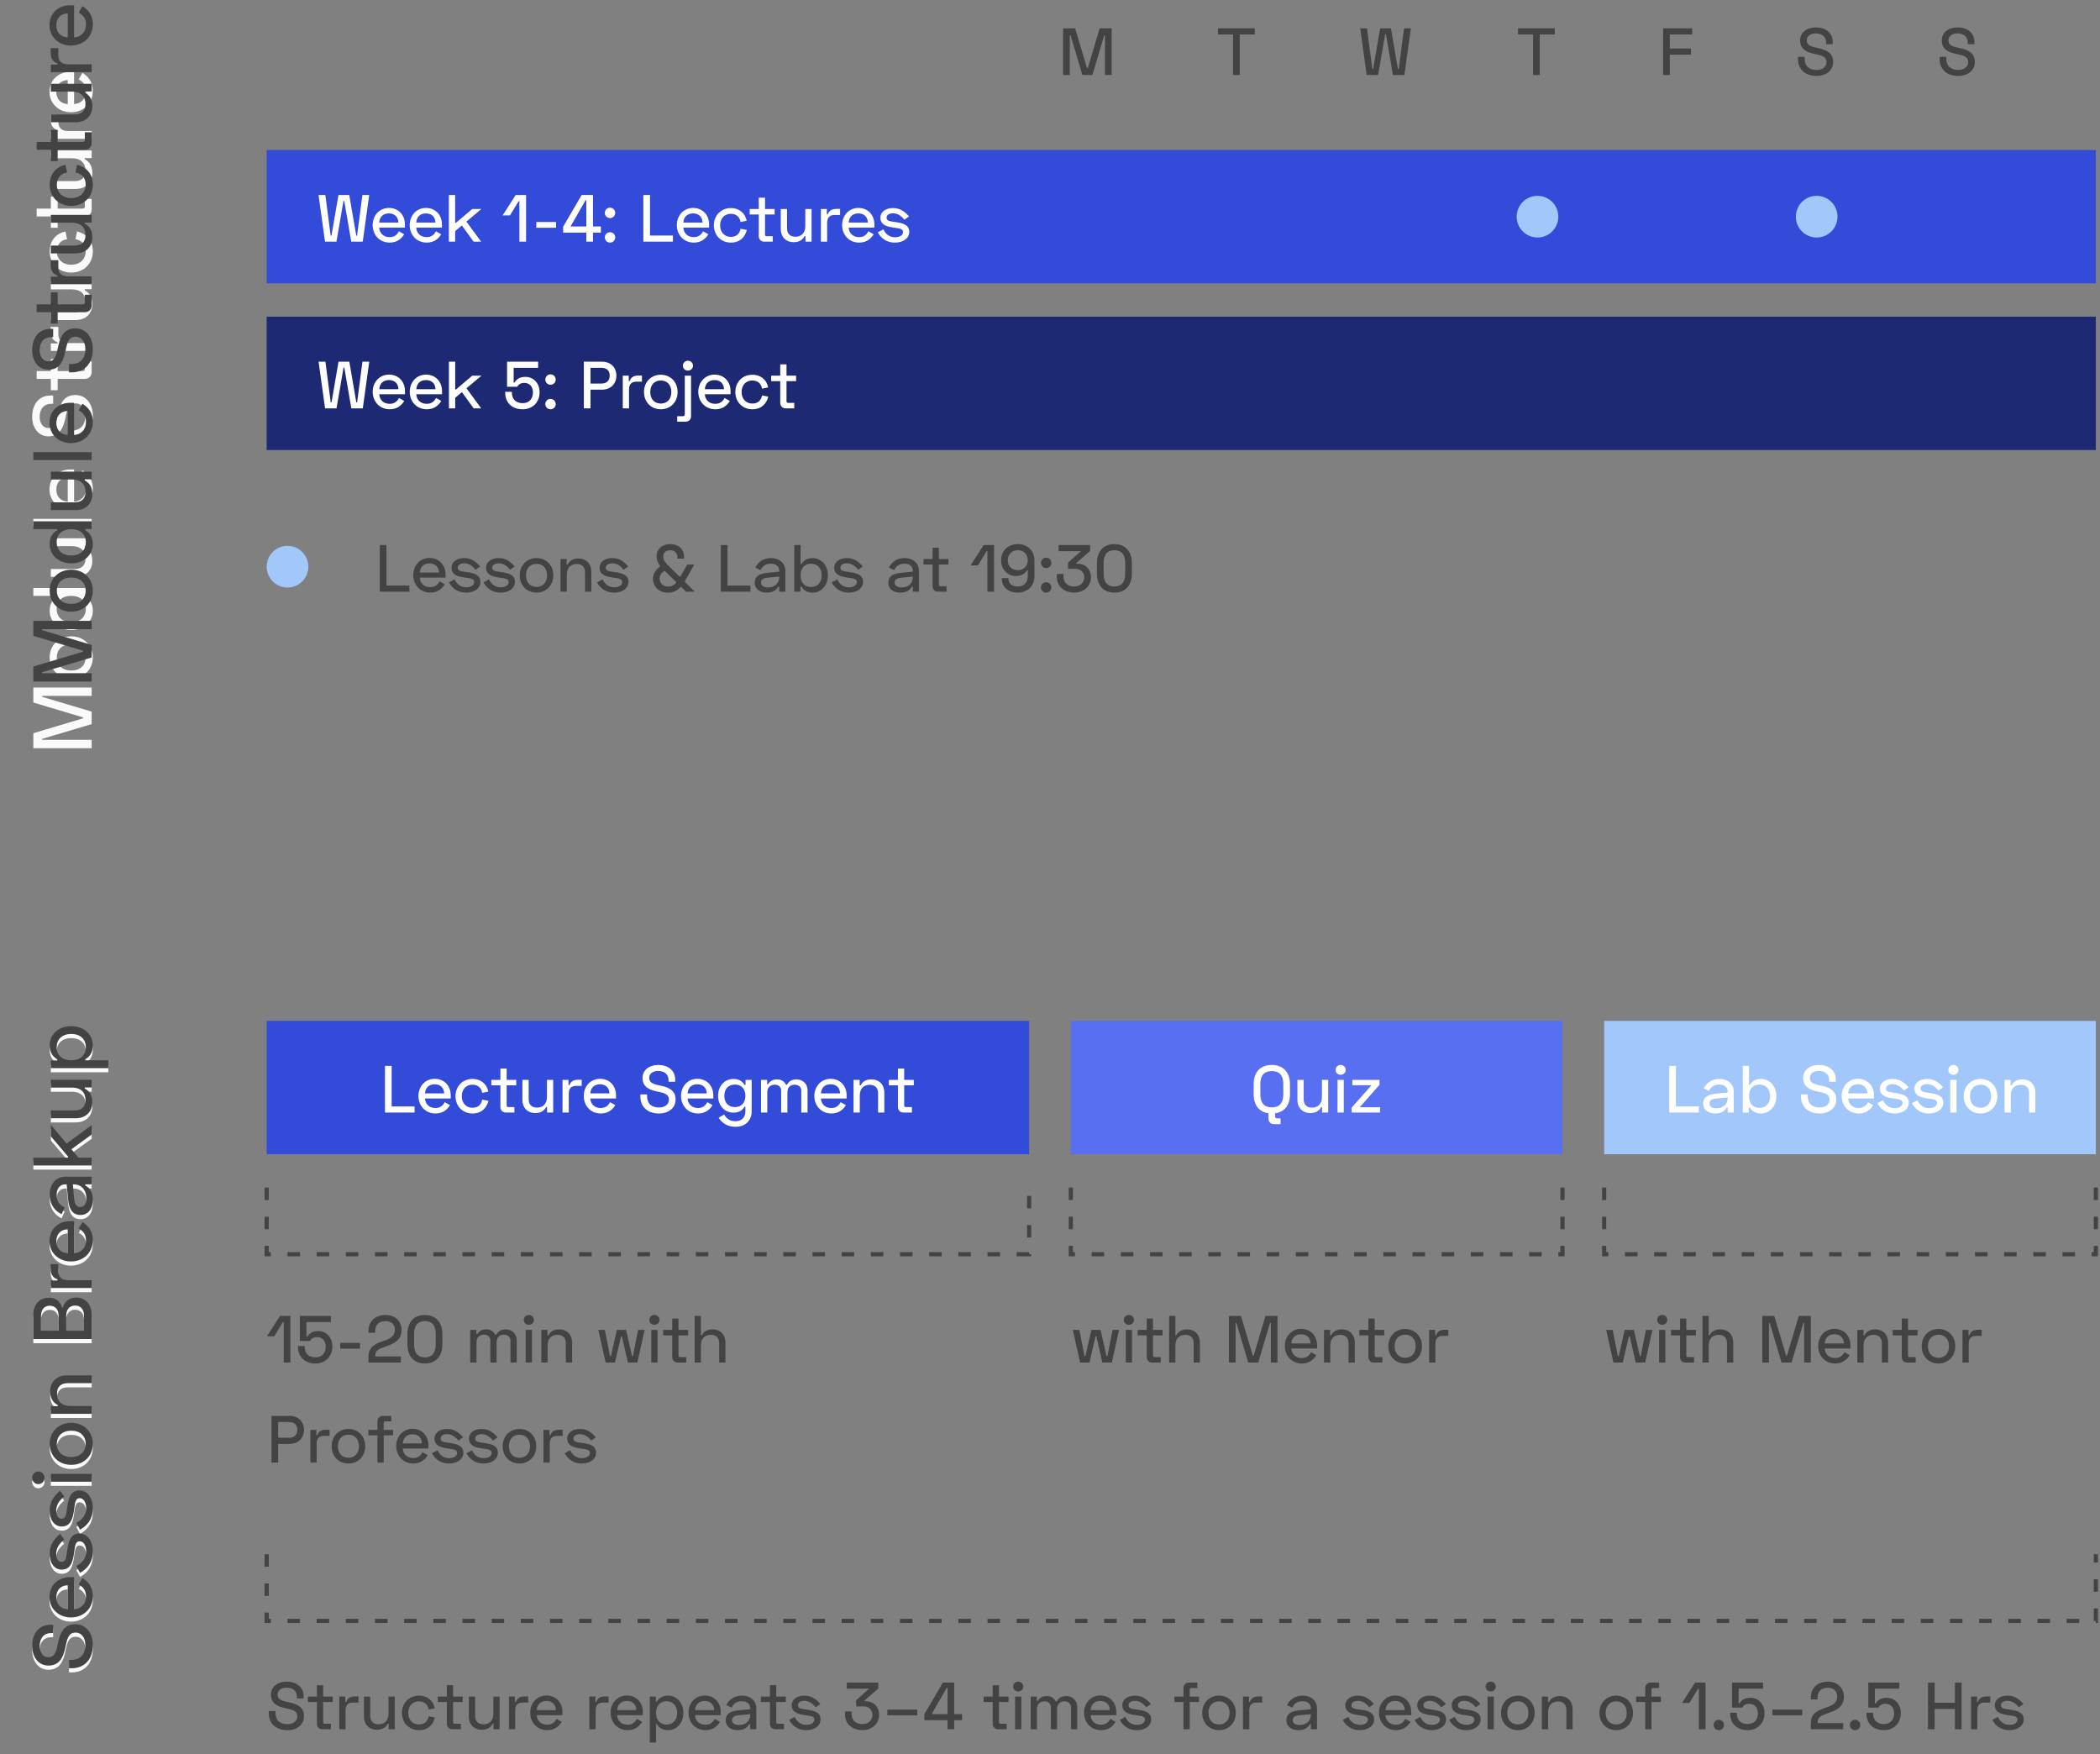 <svg width="504" height="421" viewBox="0 0 504 421" fill="none" xmlns="http://www.w3.org/2000/svg">
<rect x="0" y="0" width="504" height="421" fill="#808080" stroke="none"/>
<path d="M8 179.56L22 179.56L22 177.56L10.12 177.56L10.12 177.32L22 173.78L22 170.78L10.12 167.24L10.12 167L22 167L22 165L8 165L8 168.6L19.92 172.16L19.92 172.4L8 175.96L8 179.56ZM17.1 162.799C20.14 162.799 22.28 160.639 22.28 157.759C22.28 154.879 20.14 152.719 17.1 152.719C14.06 152.719 11.92 154.879 11.92 157.759C11.92 160.639 14.06 162.799 17.1 162.799ZM17.1 160.919C14.94 160.919 13.64 159.639 13.64 157.759C13.64 155.879 14.94 154.599 17.1 154.599C19.26 154.599 20.56 155.879 20.56 157.759C20.56 159.639 19.26 160.919 17.1 160.919ZM8 141.117L8 142.997L13.74 142.997L13.74 143.237C12.84 143.777 11.92 144.677 11.92 146.597C11.92 149.177 14.06 151.197 17.1 151.197C20.14 151.197 22.28 149.177 22.28 146.597C22.28 144.677 21.36 143.777 20.46 143.237L20.46 142.957L22 142.957L22 141.117L8 141.117ZM13.6 146.117C13.6 144.197 14.94 142.997 17.1 142.997C19.26 142.997 20.6 144.197 20.6 146.117C20.6 147.997 19.34 149.317 17.1 149.317C14.86 149.317 13.6 147.997 13.6 146.117ZM22 129.191L12.2 129.191L12.2 131.071L17.32 131.071C19.36 131.071 20.52 132.211 20.52 134.031C20.52 135.631 19.64 136.551 17.94 136.551L12.2 136.551L12.2 138.431L18.1 138.431C20.8 138.431 22.16 136.671 22.16 134.611C22.16 132.671 21.26 131.771 20.34 131.311L20.34 131.031L22 131.031L22 129.191ZM8 124.517L8 126.397L22 126.397L22 124.517L8 124.517ZM17.02 122.349C19.98 122.349 22.28 120.269 22.28 117.229C22.28 114.889 20.98 113.629 19.78 112.889L18.88 114.469C19.92 114.989 20.64 115.829 20.64 117.269C20.64 119.029 19.54 120.269 17.78 120.389L17.78 112.669L16.84 112.669C14 112.669 11.88 114.589 11.88 117.469C11.88 120.309 14.14 122.349 17.02 122.349ZM16.26 120.389C14.52 120.249 13.52 119.189 13.52 117.469C13.52 115.749 14.58 114.669 16.26 114.629L16.26 120.389ZM7.72 100.04C7.72 102.64 9.22 104.72 11.6 104.72C14.2 104.72 15.14 102.9 15.68 100.4L15.88 99.48C16.26 97.7 16.8 96.8 18.14 96.8C19.48 96.8 20.48 97.92 20.48 99.78C20.48 102.08 19.26 103.36 17.04 103.36L16.56 103.36L16.56 105.36L17.2 105.36C20.28 105.36 22.28 103.22 22.28 99.8C22.28 96.92 20.66 94.8 18.08 94.8C15.68 94.8 14.56 96.38 14 98.98L13.8 99.9C13.36 101.88 12.86 102.72 11.58 102.72C10.34 102.72 9.52 101.6 9.52 100.04C9.52 98.2 10.48 96.92 12.28 96.92L12.76 96.92L12.76 94.92L12.12 94.92C9.26 94.92 7.72 97.14 7.72 100.04ZM12.2 93.65L13.84 93.65L13.84 90.93L20.32 90.93C21.32 90.93 22 90.25 22 89.29L22 86.73L20.36 86.73L20.36 88.53C20.36 88.89 20.2 89.05 19.8 89.05L13.84 89.05L13.84 86.17L12.2 86.17L12.2 89.05L8.8 89.05L8.8 90.93L12.2 90.93L12.2 93.65ZM12.2 82.409L12.2 84.209L22 84.209L22 82.329L16.28 82.329C14.8 82.329 14 81.569 14 80.169L14 78.449L12.16 78.449L12.16 79.569C12.16 80.989 12.76 81.789 13.8 82.129L13.8 82.409L12.2 82.409ZM22 67.57L12.2 67.57L12.2 69.45L17.32 69.45C19.36 69.45 20.52 70.59 20.52 72.41C20.52 74.01 19.64 74.93 17.94 74.93L12.2 74.93L12.2 76.81L18.1 76.81C20.8 76.81 22.16 75.05 22.16 72.99C22.16 71.05 21.26 70.15 20.34 69.69L20.34 69.41L22 69.41L22 67.57ZM17.1 65.416C20.1 65.416 22.28 63.256 22.28 60.296C22.28 57.396 20.34 55.976 18.48 55.536L18.12 57.396C19.38 57.656 20.56 58.416 20.56 60.296C20.56 62.216 19.18 63.536 17.1 63.536C15.02 63.536 13.64 62.216 13.64 60.336C13.64 58.596 14.72 57.576 16.1 57.416L15.72 55.576C13.54 55.976 11.92 57.696 11.92 60.336C11.92 63.256 14.1 65.416 17.1 65.416ZM12.2 54.665L13.84 54.665L13.84 51.945L20.32 51.945C21.32 51.945 22 51.265 22 50.305L22 47.745L20.36 47.745L20.36 49.545C20.36 49.905 20.2 50.065 19.8 50.065L13.84 50.065L13.84 47.185L12.2 47.185L12.2 50.065L8.8 50.065L8.8 51.945L12.2 51.945L12.2 54.665ZM22 36.105L12.2 36.105L12.2 37.985L17.32 37.985C19.36 37.985 20.52 39.125 20.52 40.945C20.52 42.545 19.64 43.465 17.94 43.465L12.2 43.465L12.2 45.345L18.1 45.345C20.8 45.345 22.16 43.585 22.16 41.525C22.16 39.585 21.26 38.685 20.34 38.225L20.34 37.945L22 37.945L22 36.105ZM12.2 31.511L12.2 33.311L22 33.311L22 31.431L16.28 31.431C14.8 31.431 14 30.671 14 29.271L14 27.551L12.16 27.551L12.16 28.671C12.16 30.091 12.76 30.891 13.8 31.231L13.8 31.511L12.2 31.511ZM17.02 26.939C19.98 26.939 22.28 24.859 22.28 21.819C22.28 19.479 20.98 18.219 19.78 17.479L18.88 19.059C19.92 19.579 20.64 20.419 20.64 21.859C20.64 23.619 19.54 24.859 17.78 24.979L17.78 17.259L16.84 17.259C14 17.259 11.88 19.179 11.88 22.059C11.88 24.899 14.14 26.939 17.02 26.939ZM16.26 24.979C14.52 24.839 13.52 23.779 13.52 22.059C13.52 20.339 14.58 19.259 16.26 19.219L16.26 24.979Z" fill="#FAFAFA"/>
<rect x="64" y="76" width="439" height="32" fill="#1D2A73"/>
<path d="M76.462 86.8L78.014 98H80.766L82.446 88.24H82.638L84.318 98H87.07L88.622 86.8H86.99L85.71 96.56H85.518L83.838 86.8H81.246L79.566 96.56H79.374L78.094 86.8H76.462ZM89.45 94.016C89.45 96.384 91.114 98.224 93.546 98.224C95.418 98.224 96.426 97.184 97.018 96.224L95.754 95.504C95.338 96.336 94.666 96.912 93.514 96.912C92.106 96.912 91.114 96.032 91.018 94.624H97.194V93.872C97.194 91.6 95.658 89.904 93.354 89.904C91.082 89.904 89.45 91.712 89.45 94.016ZM91.018 93.408C91.13 92.016 91.978 91.216 93.354 91.216C94.73 91.216 95.594 92.064 95.626 93.408H91.018ZM98.34 94.016C98.34 96.384 100.004 98.224 102.436 98.224C104.308 98.224 105.316 97.184 105.908 96.224L104.644 95.504C104.228 96.336 103.556 96.912 102.404 96.912C100.996 96.912 100.004 96.032 99.908 94.624H106.084V93.872C106.084 91.6 104.548 89.904 102.244 89.904C99.972 89.904 98.34 91.712 98.34 94.016ZM99.908 93.408C100.02 92.016 100.868 91.216 102.244 91.216C103.62 91.216 104.484 92.064 104.516 93.408H99.908ZM115.551 90.16H113.343L109.439 93.472H109.247V86.8H107.743V98H109.247V95.456L110.863 94.112L113.679 98H115.487L111.951 93.184L115.551 90.16ZM121.696 86.8V92.816H124.128C124.336 92.432 124.816 91.888 125.808 91.888C127.04 91.888 127.904 92.72 127.904 94.16C127.904 95.728 126.992 96.752 125.424 96.752C123.76 96.752 122.848 95.728 122.848 94.192V94.032H121.248V94.224C121.248 96.688 122.96 98.224 125.424 98.224C127.856 98.224 129.504 96.496 129.504 94.16C129.504 91.936 128.032 90.448 126.112 90.448C124.64 90.448 123.936 91.056 123.472 91.824H123.28V88.272H129.152V86.8H121.696ZM130.876 91.088C130.876 91.792 131.436 92.336 132.124 92.336C132.812 92.336 133.372 91.792 133.372 91.088C133.372 90.384 132.812 89.84 132.124 89.84C131.436 89.84 130.876 90.384 130.876 91.088ZM130.876 96.976C130.876 97.68 131.436 98.224 132.124 98.224C132.812 98.224 133.372 97.68 133.372 96.976C133.372 96.272 132.812 95.728 132.124 95.728C131.436 95.728 130.876 96.272 130.876 96.976ZM140.119 86.8V98H141.719V93.52H144.471C146.471 93.52 147.927 92.192 147.927 90.16C147.927 88.128 146.519 86.8 144.471 86.8H140.119ZM141.719 88.272H144.295C145.623 88.272 146.327 88.944 146.327 90.16C146.327 91.376 145.591 92.048 144.295 92.048H141.719V88.272ZM150.902 90.16H149.462V98H150.966V93.424C150.966 92.24 151.574 91.6 152.694 91.6H154.07V90.128H153.174C152.038 90.128 151.398 90.608 151.126 91.44H150.902V90.16ZM154.559 94.08C154.559 96.512 156.287 98.224 158.591 98.224C160.895 98.224 162.623 96.512 162.623 94.08C162.623 91.648 160.895 89.936 158.591 89.936C156.287 89.936 154.559 91.648 154.559 94.08ZM156.063 94.08C156.063 92.352 157.087 91.312 158.591 91.312C160.095 91.312 161.119 92.352 161.119 94.08C161.119 95.808 160.095 96.848 158.591 96.848C157.087 96.848 156.063 95.808 156.063 94.08ZM163.888 87.76C163.888 88.432 164.432 88.944 165.104 88.944C165.776 88.944 166.32 88.432 166.32 87.76C166.32 87.088 165.776 86.576 165.104 86.576C164.432 86.576 163.888 87.088 163.888 87.76ZM165.856 90.16H164.352V99.408C164.352 99.728 164.192 99.888 163.904 99.888H162.528V101.2H164.544C165.312 101.2 165.856 100.656 165.856 99.856V90.16ZM167.59 94.016C167.59 96.384 169.254 98.224 171.686 98.224C173.558 98.224 174.566 97.184 175.158 96.224L173.894 95.504C173.478 96.336 172.806 96.912 171.654 96.912C170.246 96.912 169.254 96.032 169.158 94.624H175.334V93.872C175.334 91.6 173.798 89.904 171.494 89.904C169.222 89.904 167.59 91.712 167.59 94.016ZM169.158 93.408C169.27 92.016 170.118 91.216 171.494 91.216C172.87 91.216 173.734 92.064 173.766 93.408H169.158ZM176.481 94.08C176.481 96.48 178.209 98.224 180.577 98.224C182.897 98.224 184.033 96.672 184.385 95.184L182.897 94.896C182.689 95.904 182.081 96.848 180.577 96.848C179.041 96.848 177.985 95.744 177.985 94.08C177.985 92.416 179.041 91.312 180.545 91.312C181.937 91.312 182.753 92.176 182.881 93.28L184.353 92.976C184.033 91.232 182.657 89.936 180.545 89.936C178.209 89.936 176.481 91.68 176.481 94.08ZM185.081 90.16V91.472H187.257V96.656C187.257 97.456 187.801 98 188.569 98H190.617V96.688H189.177C188.889 96.688 188.761 96.56 188.761 96.24V91.472H191.065V90.16H188.761V87.44H187.257V90.16H185.081Z" fill="white"/>
<path d="M91.152 130.8V142H98.256V140.528H92.752V130.8H91.152ZM99.186 138.016C99.186 140.384 100.85 142.224 103.282 142.224C105.154 142.224 106.162 141.184 106.754 140.224L105.49 139.504C105.074 140.336 104.402 140.912 103.25 140.912C101.842 140.912 100.85 140.032 100.754 138.624H106.93V137.872C106.93 135.6 105.394 133.904 103.09 133.904C100.818 133.904 99.186 135.712 99.186 138.016ZM100.754 137.408C100.866 136.016 101.714 135.216 103.09 135.216C104.466 135.216 105.33 136.064 105.362 137.408H100.754ZM108.366 136.256C108.366 137.744 109.534 138.32 111.294 138.576L111.95 138.672C112.798 138.8 113.806 138.864 113.806 139.68C113.806 140.448 113.006 140.944 111.886 140.944C110.606 140.944 109.598 140.224 109.102 139.04L107.758 139.76C108.366 140.912 109.614 142.224 111.838 142.224C113.854 142.224 115.294 141.2 115.294 139.632C115.294 138 113.902 137.568 112.126 137.312L111.47 137.216C110.622 137.088 109.854 137.008 109.854 136.24C109.854 135.568 110.51 135.184 111.39 135.184C112.318 135.184 113.262 135.616 114.126 136.736L115.246 135.936C114.014 134.56 112.958 133.936 111.358 133.936C109.758 133.936 108.366 134.768 108.366 136.256ZM116.648 136.256C116.648 137.744 117.816 138.32 119.576 138.576L120.232 138.672C121.08 138.8 122.088 138.864 122.088 139.68C122.088 140.448 121.288 140.944 120.168 140.944C118.888 140.944 117.88 140.224 117.384 139.04L116.04 139.76C116.648 140.912 117.896 142.224 120.12 142.224C122.136 142.224 123.576 141.2 123.576 139.632C123.576 138 122.184 137.568 120.408 137.312L119.752 137.216C118.904 137.088 118.136 137.008 118.136 136.24C118.136 135.568 118.792 135.184 119.672 135.184C120.6 135.184 121.544 135.616 122.408 136.736L123.528 135.936C122.296 134.56 121.24 133.936 119.64 133.936C118.039 133.936 116.648 134.768 116.648 136.256ZM124.733 138.08C124.733 140.512 126.461 142.224 128.765 142.224C131.069 142.224 132.797 140.512 132.797 138.08C132.797 135.648 131.069 133.936 128.765 133.936C126.461 133.936 124.733 135.648 124.733 138.08ZM126.237 138.08C126.237 136.352 127.261 135.312 128.765 135.312C130.269 135.312 131.293 136.352 131.293 138.08C131.293 139.808 130.269 140.848 128.765 140.848C127.261 140.848 126.237 139.808 126.237 138.08ZM134.526 134.16V142H136.03V137.904C136.03 136.272 136.942 135.344 138.398 135.344C139.678 135.344 140.414 136.048 140.414 137.408V142H141.918V137.28C141.918 135.12 140.51 134.032 138.862 134.032C137.31 134.032 136.59 134.752 136.222 135.488H135.998V134.16H134.526ZM143.898 136.256C143.898 137.744 145.066 138.32 146.826 138.576L147.482 138.672C148.33 138.8 149.338 138.864 149.338 139.68C149.338 140.448 148.538 140.944 147.418 140.944C146.138 140.944 145.13 140.224 144.634 139.04L143.29 139.76C143.898 140.912 145.146 142.224 147.37 142.224C149.386 142.224 150.826 141.2 150.826 139.632C150.826 138 149.434 137.568 147.658 137.312L147.002 137.216C146.154 137.088 145.386 137.008 145.386 136.24C145.386 135.568 146.042 135.184 146.922 135.184C147.85 135.184 148.794 135.616 149.658 136.736L150.778 135.936C149.546 134.56 148.49 133.936 146.89 133.936C145.289 133.936 143.898 134.768 143.898 136.256ZM156.716 138.864C156.716 140.784 158.124 142.24 160.3 142.24C161.596 142.24 162.524 141.712 163.292 140.896H163.516L164.652 142H166.764L164.38 139.648V139.424L166.636 135.488H164.94L163.292 138.368H163.068L160.988 136.32C159.868 135.216 159.18 134.56 159.18 133.6V133.536C159.18 132.64 159.852 132.048 160.844 132.048C161.9 132.048 162.572 132.672 162.572 133.696V134.064H164.172V133.648C164.172 131.744 162.796 130.576 160.876 130.576C158.988 130.576 157.58 131.712 157.58 133.504V133.6C157.58 134.4 157.9 135.104 158.396 135.744V135.952C157.548 136.592 156.716 137.568 156.716 138.864ZM158.316 138.864V138.8C158.316 138.096 158.716 137.504 159.388 137.056H159.596L162.268 139.664V139.888C161.788 140.4 161.164 140.768 160.3 140.768C159.02 140.768 158.316 139.824 158.316 138.864ZM172.996 130.8V142H180.1V140.528H174.596V130.8H172.996ZM181.286 136.224L182.582 136.816C182.95 135.904 183.702 135.28 184.982 135.28C186.262 135.28 187.014 135.92 187.014 136.992V137.2L184.118 137.472C182.102 137.664 181.126 138.432 181.126 139.856C181.126 141.264 182.262 142.224 184.022 142.224C185.638 142.224 186.454 141.472 186.79 140.768H187.014V142H188.486V137.056C188.486 135.168 187.126 133.936 185.014 133.936C183.094 133.936 181.846 135.008 181.286 136.224ZM182.646 139.792C182.646 138.992 183.366 138.72 184.278 138.64L187.014 138.384V138.512C187.014 139.872 186.118 140.976 184.278 140.976C183.238 140.976 182.646 140.528 182.646 139.792ZM190.636 130.8V142H192.108V140.768H192.332C192.764 141.488 193.484 142.224 195.02 142.224C197.084 142.224 198.7 140.512 198.7 138.08C198.7 135.648 197.084 133.936 195.02 133.936C193.484 133.936 192.764 134.672 192.332 135.392H192.14V130.8H190.636ZM194.636 135.28C196.14 135.28 197.196 136.288 197.196 138.08C197.196 139.872 196.14 140.88 194.636 140.88C193.1 140.88 192.14 139.808 192.14 138.08C192.14 136.352 193.1 135.28 194.636 135.28ZM200.21 136.256C200.21 137.744 201.378 138.32 203.138 138.576L203.794 138.672C204.642 138.8 205.65 138.864 205.65 139.68C205.65 140.448 204.85 140.944 203.73 140.944C202.45 140.944 201.442 140.224 200.946 139.04L199.602 139.76C200.21 140.912 201.458 142.224 203.682 142.224C205.698 142.224 207.138 141.2 207.138 139.632C207.138 138 205.746 137.568 203.97 137.312L203.314 137.216C202.466 137.088 201.698 137.008 201.698 136.24C201.698 135.568 202.354 135.184 203.234 135.184C204.162 135.184 205.106 135.616 205.97 136.736L207.09 135.936C205.858 134.56 204.802 133.936 203.202 133.936C201.602 133.936 200.21 134.768 200.21 136.256ZM213.348 136.224L214.644 136.816C215.012 135.904 215.764 135.28 217.044 135.28C218.324 135.28 219.076 135.92 219.076 136.992V137.2L216.18 137.472C214.164 137.664 213.188 138.432 213.188 139.856C213.188 141.264 214.324 142.224 216.084 142.224C217.7 142.224 218.516 141.472 218.852 140.768H219.076V142H220.548V137.056C220.548 135.168 219.188 133.936 217.076 133.936C215.156 133.936 213.908 135.008 213.348 136.224ZM214.708 139.792C214.708 138.992 215.428 138.72 216.34 138.64L219.076 138.384V138.512C219.076 139.872 218.18 140.976 216.34 140.976C215.3 140.976 214.708 140.528 214.708 139.792ZM221.646 134.16V135.472H223.822V140.656C223.822 141.456 224.366 142 225.134 142H227.182V140.688H225.742C225.454 140.688 225.326 140.56 225.326 140.24V135.472H227.63V134.16H225.326V131.44H223.822V134.16H221.646ZM236.075 130.8L232.939 135.696H234.699L236.779 132.288H236.971V142H238.571V130.8H236.075ZM240.263 134.448C240.263 136.752 241.911 138.24 243.783 138.24C245.367 138.24 246.087 137.472 246.471 136.864H246.663V138.368C246.663 139.776 245.751 140.752 244.231 140.752C242.711 140.752 242.023 139.952 242.023 138.736H240.423C240.423 140.896 241.943 142.224 244.231 142.224C246.567 142.224 248.263 140.64 248.263 138.352V134.432C248.263 132.128 246.551 130.576 244.295 130.576C241.975 130.576 240.263 132.144 240.263 134.448ZM244.295 136.832C242.839 136.832 241.863 135.872 241.863 134.448C241.863 133.024 242.839 132.048 244.295 132.048C245.687 132.048 246.663 133.024 246.663 134.448C246.663 135.872 245.687 136.832 244.295 136.832ZM249.831 135.088C249.831 135.792 250.391 136.336 251.079 136.336C251.767 136.336 252.327 135.792 252.327 135.088C252.327 134.384 251.767 133.84 251.079 133.84C250.391 133.84 249.831 134.384 249.831 135.088ZM249.831 140.976C249.831 141.68 250.391 142.224 251.079 142.224C251.767 142.224 252.327 141.68 252.327 140.976C252.327 140.272 251.767 139.728 251.079 139.728C250.391 139.728 249.831 140.272 249.831 140.976ZM254.069 130.8V132.272H259.429L256.325 135.04V136.512H258.069C259.253 136.512 260.229 137.264 260.229 138.528C260.229 139.824 259.285 140.752 257.797 140.752C256.213 140.752 255.237 139.808 255.237 138.384V137.728H253.637V138.48C253.637 140.688 255.397 142.224 257.829 142.224C260.037 142.224 261.829 140.736 261.829 138.56C261.829 136.576 260.453 135.296 258.757 135.296H258.341V135.104L261.637 132.224V130.8H254.069ZM263.268 135.152V137.648C263.268 140.528 264.868 142.224 267.46 142.224C270.052 142.224 271.652 140.528 271.652 137.648V135.152C271.652 132.272 269.988 130.576 267.46 130.576C264.868 130.576 263.268 132.272 263.268 135.152ZM264.868 135.12C264.868 133.136 265.732 132.048 267.46 132.048C269.188 132.048 270.052 133.136 270.052 135.12V137.68C270.052 139.664 269.188 140.752 267.46 140.752C265.732 140.752 264.868 139.664 264.868 137.68V135.12Z" fill="#434343"/>
<rect x="64" y="36" width="439" height="32" fill="#324BD9"/>
<path d="M76.448 46.8L78 58H80.752L82.432 48.24H82.624L84.304 58H87.056L88.608 46.8H86.976L85.696 56.56H85.504L83.824 46.8H81.232L79.552 56.56H79.36L78.08 46.8H76.448ZM89.436 54.016C89.436 56.384 91.1 58.224 93.532 58.224C95.404 58.224 96.412 57.184 97.004 56.224L95.74 55.504C95.324 56.336 94.652 56.912 93.5 56.912C92.092 56.912 91.1 56.032 91.004 54.624H97.18V53.872C97.18 51.6 95.644 49.904 93.34 49.904C91.068 49.904 89.436 51.712 89.436 54.016ZM91.004 53.408C91.116 52.016 91.964 51.216 93.34 51.216C94.716 51.216 95.58 52.064 95.612 53.408H91.004ZM98.327 54.016C98.327 56.384 99.991 58.224 102.423 58.224C104.295 58.224 105.303 57.184 105.895 56.224L104.631 55.504C104.215 56.336 103.543 56.912 102.391 56.912C100.983 56.912 99.991 56.032 99.895 54.624H106.071V53.872C106.071 51.6 104.535 49.904 102.231 49.904C99.959 49.904 98.327 51.712 98.327 54.016ZM99.895 53.408C100.007 52.016 100.855 51.216 102.231 51.216C103.607 51.216 104.471 52.064 104.503 53.408H99.895ZM115.537 50.16H113.329L109.425 53.472H109.233V46.8H107.729V58H109.233V55.456L110.849 54.112L113.665 58H115.473L111.937 53.184L115.537 50.16ZM123.763 46.8L120.627 51.696H122.387L124.467 48.288H124.659V58H126.259V46.8H123.763ZM128.718 54.656H133.454V53.28H128.718V54.656ZM139.598 46.8L135.15 54.416V55.824H140.718V58H142.318V55.824H144.206V54.352H142.318V46.8H139.598ZM140.526 48.064H140.718V54.352H136.926L140.526 48.064ZM145.159 51.088C145.159 51.792 145.719 52.336 146.407 52.336C147.095 52.336 147.655 51.792 147.655 51.088C147.655 50.384 147.095 49.84 146.407 49.84C145.719 49.84 145.159 50.384 145.159 51.088ZM145.159 56.976C145.159 57.68 145.719 58.224 146.407 58.224C147.095 58.224 147.655 57.68 147.655 56.976C147.655 56.272 147.095 55.728 146.407 55.728C145.719 55.728 145.159 56.272 145.159 56.976ZM154.402 46.8V58H161.506V56.528H156.002V46.8H154.402ZM162.436 54.016C162.436 56.384 164.1 58.224 166.532 58.224C168.404 58.224 169.412 57.184 170.004 56.224L168.74 55.504C168.324 56.336 167.652 56.912 166.5 56.912C165.092 56.912 164.1 56.032 164.004 54.624H170.18V53.872C170.18 51.6 168.644 49.904 166.34 49.904C164.068 49.904 162.436 51.712 162.436 54.016ZM164.004 53.408C164.116 52.016 164.964 51.216 166.34 51.216C167.716 51.216 168.58 52.064 168.612 53.408H164.004ZM171.327 54.08C171.327 56.48 173.055 58.224 175.423 58.224C177.743 58.224 178.879 56.672 179.231 55.184L177.743 54.896C177.535 55.904 176.927 56.848 175.423 56.848C173.887 56.848 172.831 55.744 172.831 54.08C172.831 52.416 173.887 51.312 175.391 51.312C176.783 51.312 177.599 52.176 177.727 53.28L179.199 52.976C178.879 51.232 177.503 49.936 175.391 49.936C173.055 49.936 171.327 51.68 171.327 54.08ZM179.927 50.16V51.472H182.103V56.656C182.103 57.456 182.647 58 183.415 58H185.463V56.688H184.023C183.735 56.688 183.607 56.56 183.607 56.24V51.472H185.911V50.16H183.607V47.44H182.103V50.16H179.927ZM194.775 58V50.16H193.271V54.256C193.271 55.888 192.359 56.816 190.903 56.816C189.623 56.816 188.887 56.112 188.887 54.752V50.16H187.383V54.88C187.383 57.04 188.791 58.128 190.439 58.128C191.991 58.128 192.711 57.408 193.079 56.672H193.303V58H194.775ZM198.451 50.16H197.011V58H198.515V53.424C198.515 52.24 199.123 51.6 200.243 51.6H201.619V50.128H200.723C199.587 50.128 198.947 50.608 198.675 51.44H198.451V50.16ZM202.108 54.016C202.108 56.384 203.772 58.224 206.204 58.224C208.076 58.224 209.084 57.184 209.676 56.224L208.412 55.504C207.996 56.336 207.324 56.912 206.172 56.912C204.764 56.912 203.772 56.032 203.676 54.624H209.852V53.872C209.852 51.6 208.316 49.904 206.012 49.904C203.74 49.904 202.108 51.712 202.108 54.016ZM203.676 53.408C203.788 52.016 204.636 51.216 206.012 51.216C207.388 51.216 208.252 52.064 208.284 53.408H203.676ZM211.288 52.256C211.288 53.744 212.456 54.32 214.216 54.576L214.872 54.672C215.72 54.8 216.728 54.864 216.728 55.68C216.728 56.448 215.928 56.944 214.808 56.944C213.528 56.944 212.52 56.224 212.024 55.04L210.68 55.76C211.288 56.912 212.536 58.224 214.76 58.224C216.776 58.224 218.216 57.2 218.216 55.632C218.216 54 216.824 53.568 215.048 53.312L214.392 53.216C213.544 53.088 212.776 53.008 212.776 52.24C212.776 51.568 213.432 51.184 214.312 51.184C215.24 51.184 216.184 51.616 217.048 52.736L218.168 51.936C216.936 50.56 215.88 49.936 214.28 49.936C212.68 49.936 211.288 50.768 211.288 52.256Z" fill="white"/>
<circle cx="369" cy="52" r="5" fill="#A2C7FA"/>
<circle cx="436" cy="52" r="5" fill="#A2C7FA"/>
<path d="M255.152 6.8V18H256.752V8.496H256.944L259.776 18H262.176L265.008 8.496H265.2V18H266.8V6.8H263.92L261.072 16.336H260.88L258.032 6.8H255.152Z" fill="#434343"/>
<path d="M292.32 6.8V8.272H295.936V18H297.536V8.272H301.152V6.8H292.32Z" fill="#434343"/>
<path d="M326.448 6.8L328 18H330.752L332.432 8.24H332.624L334.304 18H337.056L338.608 6.8H336.976L335.696 16.56H335.504L333.824 6.8H331.232L329.552 16.56H329.36L328.08 6.8H326.448Z" fill="#434343"/>
<path d="M364.32 6.8V8.272H367.936V18H369.536V8.272H373.152V6.8H364.32Z" fill="#434343"/>
<path d="M399.152 6.8V18H400.752V13.12H405.84V11.648H400.752V8.272H406.128V6.8H399.152Z" fill="#434343"/>
<path d="M435.768 6.576C433.688 6.576 432.024 7.776 432.024 9.68C432.024 11.76 433.48 12.512 435.48 12.944L436.216 13.104C437.64 13.408 438.36 13.84 438.36 14.912C438.36 15.984 437.464 16.784 435.976 16.784C434.136 16.784 433.112 15.808 433.112 14.032V13.648H431.512V14.16C431.512 16.624 433.224 18.224 435.96 18.224C438.264 18.224 439.96 16.928 439.96 14.864C439.96 12.944 438.696 12.048 436.616 11.6L435.88 11.44C434.296 11.088 433.624 10.688 433.624 9.664C433.624 8.672 434.52 8.016 435.768 8.016C437.24 8.016 438.264 8.784 438.264 10.224V10.608H439.864V10.096C439.864 7.808 438.088 6.576 435.768 6.576Z" fill="#434343"/>
<path d="M469.768 6.576C467.688 6.576 466.024 7.776 466.024 9.68C466.024 11.76 467.48 12.512 469.48 12.944L470.216 13.104C471.64 13.408 472.36 13.84 472.36 14.912C472.36 15.984 471.464 16.784 469.976 16.784C468.136 16.784 467.112 15.808 467.112 14.032V13.648H465.512V14.16C465.512 16.624 467.224 18.224 469.96 18.224C472.264 18.224 473.96 16.928 473.96 14.864C473.96 12.944 472.696 12.048 470.616 11.6L469.88 11.44C468.296 11.088 467.624 10.688 467.624 9.664C467.624 8.672 468.52 8.016 469.768 8.016C471.24 8.016 472.264 8.784 472.264 10.224V10.608H473.864V10.096C473.864 7.808 472.088 6.576 469.768 6.576Z" fill="#434343"/>
<path d="M8 163.56L22 163.56L22 161.56L10.12 161.56L10.12 161.32L22 157.78L22 154.78L10.12 151.24L10.12 151L22 151L22 149L8 149L8 152.6L19.92 156.16L19.92 156.4L8 159.96L8 163.56ZM17.1 146.799C20.14 146.799 22.28 144.639 22.28 141.759C22.28 138.879 20.14 136.719 17.1 136.719C14.06 136.719 11.92 138.879 11.92 141.759C11.92 144.639 14.06 146.799 17.1 146.799ZM17.1 144.919C14.94 144.919 13.64 143.639 13.64 141.759C13.64 139.879 14.94 138.599 17.1 138.599C19.26 138.599 20.56 139.879 20.56 141.759C20.56 143.639 19.26 144.919 17.1 144.919ZM8 125.117L8 126.997L13.74 126.997L13.74 127.237C12.84 127.777 11.92 128.677 11.92 130.597C11.92 133.177 14.06 135.197 17.1 135.197C20.14 135.197 22.28 133.177 22.28 130.597C22.28 128.677 21.36 127.777 20.46 127.237L20.46 126.957L22 126.957L22 125.117L8 125.117ZM13.6 130.117C13.6 128.197 14.94 126.997 17.1 126.997C19.26 126.997 20.6 128.197 20.6 130.117C20.6 131.997 19.34 133.317 17.1 133.317C14.86 133.317 13.6 131.997 13.6 130.117ZM22 113.191L12.2 113.191L12.2 115.071L17.32 115.071C19.36 115.071 20.52 116.211 20.52 118.031C20.52 119.631 19.64 120.551 17.94 120.551L12.2 120.551L12.2 122.431L18.1 122.431C20.8 122.431 22.16 120.671 22.16 118.611C22.16 116.671 21.26 115.771 20.34 115.311L20.34 115.031L22 115.031L22 113.191ZM8 108.517L8 110.397L22 110.397L22 108.517L8 108.517ZM17.02 106.349C19.98 106.349 22.28 104.269 22.28 101.229C22.28 98.889 20.98 97.629 19.78 96.889L18.88 98.469C19.92 98.989 20.64 99.829 20.64 101.269C20.64 103.029 19.54 104.269 17.78 104.389L17.78 96.669L16.84 96.669C14 96.669 11.88 98.589 11.88 101.469C11.88 104.309 14.14 106.349 17.02 106.349ZM16.26 104.389C14.52 104.249 13.52 103.189 13.52 101.469C13.52 99.749 14.58 98.669 16.26 98.629L16.26 104.389ZM7.72 84.04C7.72 86.64 9.22 88.72 11.6 88.72C14.2 88.72 15.14 86.9 15.68 84.4L15.88 83.48C16.26 81.7 16.8 80.8 18.14 80.8C19.48 80.8 20.48 81.92 20.48 83.78C20.48 86.08 19.26 87.36 17.04 87.36L16.56 87.36L16.56 89.36L17.2 89.36C20.28 89.36 22.28 87.22 22.28 83.8C22.28 80.92 20.66 78.8 18.08 78.8C15.68 78.8 14.56 80.38 14 82.98L13.8 83.9C13.36 85.88 12.86 86.72 11.58 86.72C10.34 86.72 9.52 85.6 9.52 84.04C9.52 82.2 10.48 80.92 12.28 80.92L12.76 80.92L12.76 78.92L12.12 78.92C9.26 78.92 7.72 81.14 7.72 84.04ZM12.2 77.65L13.84 77.65L13.84 74.93L20.32 74.93C21.32 74.93 22 74.25 22 73.29L22 70.73L20.36 70.73L20.36 72.53C20.36 72.89 20.2 73.05 19.8 73.05L13.84 73.05L13.84 70.17L12.2 70.17L12.2 73.05L8.8 73.05L8.8 74.93L12.2 74.93L12.2 77.65ZM12.2 66.409L12.2 68.209L22 68.209L22 66.329L16.28 66.329C14.8 66.329 14 65.569 14 64.169L14 62.449L12.16 62.449L12.16 63.569C12.16 64.989 12.76 65.789 13.8 66.129L13.8 66.409L12.2 66.409ZM22 51.57L12.2 51.57L12.2 53.45L17.32 53.45C19.36 53.45 20.52 54.59 20.52 56.41C20.52 58.01 19.64 58.93 17.94 58.93L12.2 58.93L12.2 60.81L18.1 60.81C20.8 60.81 22.16 59.05 22.16 56.99C22.16 55.05 21.26 54.15 20.34 53.69L20.34 53.41L22 53.41L22 51.57ZM17.1 49.416C20.1 49.416 22.28 47.256 22.28 44.296C22.28 41.396 20.34 39.976 18.48 39.536L18.12 41.396C19.38 41.656 20.56 42.416 20.56 44.296C20.56 46.216 19.18 47.536 17.1 47.536C15.02 47.536 13.64 46.216 13.64 44.336C13.64 42.596 14.72 41.576 16.1 41.416L15.72 39.576C13.54 39.976 11.92 41.696 11.92 44.336C11.92 47.256 14.1 49.416 17.1 49.416ZM12.2 38.665L13.84 38.665L13.84 35.945L20.32 35.945C21.32 35.945 22 35.265 22 34.305L22 31.745L20.36 31.745L20.36 33.545C20.36 33.905 20.2 34.065 19.8 34.065L13.84 34.065L13.84 31.185L12.2 31.185L12.2 34.065L8.8 34.065L8.8 35.945L12.2 35.945L12.2 38.665ZM22 20.105L12.2 20.105L12.2 21.985L17.32 21.985C19.36 21.985 20.52 23.125 20.52 24.945C20.52 26.545 19.64 27.465 17.94 27.465L12.2 27.465L12.2 29.345L18.1 29.345C20.8 29.345 22.16 27.585 22.16 25.525C22.16 23.585 21.26 22.685 20.34 22.225L20.34 21.945L22 21.945L22 20.105ZM12.2 15.511L12.2 17.311L22 17.311L22 15.431L16.28 15.431C14.8 15.431 14 14.671 14 13.271L14 11.551L12.16 11.551L12.16 12.671C12.16 14.091 12.76 14.891 13.8 15.231L13.8 15.511L12.2 15.511ZM17.02 10.939C19.98 10.939 22.28 8.859 22.28 5.819C22.28 3.479 20.98 2.219 19.78 1.479L18.88 3.059C19.92 3.579 20.64 4.419 20.64 5.859C20.64 7.619 19.54 8.859 17.78 8.979L17.78 1.259L16.84 1.259C14 1.259 11.88 3.179 11.88 6.059C11.88 8.899 14.14 10.939 17.02 10.939ZM16.26 8.979C14.52 8.839 13.52 7.779 13.52 6.059C13.52 4.339 14.58 3.259 16.26 3.219L16.26 8.979Z" fill="#434343"/>
<path d="M74 136C74 138.761 71.761 141 69 141C66.239 141 64 138.761 64 136C64 133.239 66.239 131 69 131C71.761 131 74 133.239 74 136Z" fill="#A2C7FA"/>
<path d="M7.72 396.04C7.72 398.64 9.22 400.72 11.6 400.72C14.2 400.72 15.14 398.9 15.68 396.4L15.88 395.48C16.26 393.7 16.8 392.8 18.14 392.8C19.48 392.8 20.48 393.92 20.48 395.78C20.48 398.08 19.26 399.36 17.04 399.36L16.56 399.36L16.56 401.36L17.2 401.36C20.28 401.36 22.28 399.22 22.28 395.8C22.28 392.92 20.66 390.8 18.08 390.8C15.68 390.8 14.56 392.38 14 394.98L13.8 395.9C13.36 397.88 12.86 398.72 11.58 398.72C10.34 398.72 9.52 397.6 9.52 396.04C9.52 394.2 10.48 392.92 12.28 392.92L12.76 392.92L12.76 390.92L12.12 390.92C9.26 390.92 7.72 393.14 7.72 396.04ZM17.02 389.17C19.98 389.17 22.28 387.09 22.28 384.05C22.28 381.71 20.98 380.45 19.78 379.71L18.88 381.29C19.92 381.81 20.64 382.65 20.64 384.09C20.64 385.85 19.54 387.09 17.78 387.21L17.78 379.49L16.84 379.49C14 379.49 11.88 381.41 11.88 384.29C11.88 387.13 14.14 389.17 17.02 389.17ZM16.26 387.21C14.52 387.07 13.52 386.01 13.52 384.29C13.52 382.57 14.58 381.49 16.26 381.45L16.26 387.21ZM14.82 377.695C16.68 377.695 17.4 376.235 17.72 374.035L17.84 373.215C18 372.155 18.08 370.895 19.1 370.895C20.06 370.895 20.68 371.895 20.68 373.295C20.68 374.895 19.78 376.155 18.3 376.775L19.2 378.455C20.64 377.695 22.28 376.135 22.28 373.355C22.28 370.835 21 369.035 19.04 369.035C17 369.035 16.46 370.775 16.14 372.995L16.02 373.815C15.86 374.875 15.76 375.835 14.8 375.835C13.96 375.835 13.48 375.015 13.48 373.915C13.48 372.755 14.02 371.575 15.42 370.495L14.42 369.095C12.7 370.635 11.92 371.955 11.92 373.955C11.92 375.955 12.96 377.695 14.82 377.695ZM14.82 367.343C16.68 367.343 17.4 365.883 17.72 363.683L17.84 362.863C18 361.803 18.08 360.543 19.1 360.543C20.06 360.543 20.68 361.543 20.68 362.943C20.68 364.543 19.78 365.803 18.3 366.423L19.2 368.103C20.64 367.343 22.28 365.783 22.28 363.003C22.28 360.483 21 358.683 19.04 358.683C17 358.683 16.46 360.423 16.14 362.643L16.02 363.463C15.86 364.523 15.76 365.483 14.8 365.483C13.96 365.483 13.48 364.663 13.48 363.563C13.48 362.403 14.02 361.223 15.42 360.143L14.42 358.743C12.7 360.283 11.92 361.603 11.92 363.603C11.92 365.603 12.96 367.343 14.82 367.343ZM9.2 357.176C10.04 357.176 10.68 356.496 10.68 355.656C10.68 354.816 10.04 354.136 9.2 354.136C8.36 354.136 7.72 354.816 7.72 355.656C7.72 356.496 8.36 357.176 9.2 357.176ZM12.2 354.716L12.2 356.596L22 356.596L22 354.716L12.2 354.716ZM17.1 352.549C20.14 352.549 22.28 350.389 22.28 347.509C22.28 344.629 20.14 342.469 17.1 342.469C14.06 342.469 11.92 344.629 11.92 347.509C11.92 350.389 14.06 352.549 17.1 352.549ZM17.1 350.669C14.94 350.669 13.64 349.389 13.64 347.509C13.64 345.629 14.94 344.349 17.1 344.349C19.26 344.349 20.56 345.629 20.56 347.509C20.56 349.389 19.26 350.669 17.1 350.669ZM12.2 340.307L22 340.307L22 338.427L16.88 338.427C14.84 338.427 13.68 337.287 13.68 335.467C13.68 333.867 14.56 332.947 16.26 332.947L22 332.947L22 331.067L16.1 331.067C13.4 331.067 12.04 332.827 12.04 334.887C12.04 336.827 12.94 337.727 13.86 338.187L13.86 338.467L12.2 338.467L12.2 340.307ZM8 322.357L22 322.357L22 316.537C22 314.137 20.58 312.397 18.22 312.397C16.58 312.397 15.48 313.417 15.1 314.757L14.86 314.757C14.5 313.357 13.4 312.437 11.76 312.437C9.36 312.437 8 314.157 8 316.577L8 322.357ZM9.84 320.357L9.84 316.757C9.84 315.337 10.64 314.357 11.92 314.357C13.26 314.357 14.06 315.277 14.06 316.717L14.06 320.357L9.84 320.357ZM15.9 320.357L15.9 316.677C15.9 315.237 16.72 314.317 18.06 314.317C19.36 314.317 20.16 315.297 20.16 316.717L20.16 320.357L15.9 320.357ZM12.2 308.312L12.2 310.112L22 310.112L22 308.232L16.28 308.232C14.8 308.232 14 307.472 14 306.072L14 304.352L12.16 304.352L12.16 305.472C12.16 306.892 12.76 307.692 13.8 308.032L13.8 308.312L12.2 308.312ZM17.02 303.74C19.98 303.74 22.28 301.66 22.28 298.62C22.28 296.28 20.98 295.02 19.78 294.28L18.88 295.86C19.92 296.38 20.64 297.22 20.64 298.66C20.64 300.42 19.54 301.66 17.78 301.78L17.78 294.06L16.84 294.06C14 294.06 11.88 295.98 11.88 298.86C11.88 301.7 14.14 303.74 17.02 303.74ZM16.26 301.78C14.52 301.64 13.52 300.58 13.52 298.86C13.52 297.14 14.58 296.06 16.26 296.02L16.26 301.78ZM14.78 292.385L15.52 290.765C14.38 290.305 13.6 289.365 13.6 287.765C13.6 286.165 14.4 285.225 15.74 285.225L16 285.225L16.34 288.845C16.58 291.365 17.54 292.585 19.32 292.585C21.08 292.585 22.28 291.165 22.28 288.965C22.28 286.945 21.34 285.925 20.46 285.505L20.46 285.225L22 285.225L22 283.385L15.82 283.385C13.46 283.385 11.92 285.085 11.92 287.725C11.92 290.125 13.26 291.685 14.78 292.385ZM19.24 290.685C18.24 290.685 17.9 289.785 17.8 288.645L17.48 285.225L17.64 285.225C19.34 285.225 20.72 286.345 20.72 288.645C20.72 289.945 20.16 290.685 19.24 290.685ZM12.2 270.938L12.2 273.698L16.34 278.578L16.34 278.818L8 278.818L8 280.698L22 280.698L22 278.818L18.82 278.818L17.14 276.798L22 273.278L22 271.018L15.98 275.438L12.2 270.938ZM22 260.132L12.2 260.132L12.2 262.012L17.32 262.012C19.36 262.012 20.52 263.152 20.52 264.972C20.52 266.572 19.64 267.492 17.94 267.492L12.2 267.492L12.2 269.372L18.1 269.372C20.8 269.372 22.16 267.612 22.16 265.552C22.16 263.612 21.26 262.712 20.34 262.252L20.34 261.972L22 261.972L22 260.132ZM26 257.338L26 255.458L20.46 255.458L20.46 255.218C21.36 254.678 22.28 253.778 22.28 251.858C22.28 249.278 20.14 247.258 17.1 247.258C14.06 247.258 11.92 249.278 11.92 251.858C11.92 253.778 12.84 254.678 13.74 255.218L13.74 255.498L12.2 255.498L12.2 257.338L26 257.338ZM20.6 252.338C20.6 254.258 19.26 255.458 17.1 255.458C14.94 255.458 13.6 254.258 13.6 252.338C13.6 250.458 14.86 249.138 17.1 249.138C19.34 249.138 20.6 250.458 20.6 252.338Z" fill="#FAFAFA"/>
<path d="M67.2 315.8L64.064 320.696H65.824L67.904 317.288H68.096V327H69.696V315.8H67.2ZM71.964 315.8V321.816H74.396C74.604 321.432 75.084 320.888 76.076 320.888C77.308 320.888 78.172 321.72 78.172 323.16C78.172 324.728 77.26 325.752 75.692 325.752C74.028 325.752 73.116 324.728 73.116 323.192V323.032H71.516V323.224C71.516 325.688 73.228 327.224 75.692 327.224C78.124 327.224 79.772 325.496 79.772 323.16C79.772 320.936 78.3 319.448 76.38 319.448C74.908 319.448 74.204 320.056 73.74 320.824H73.548V317.272H79.42V315.8H71.964ZM81.656 323.656H86.392V322.28H81.656V323.656ZM88.439 319.384V319.832H90.039V319.48C90.039 317.912 90.951 317.048 92.551 317.048C93.799 317.048 94.775 317.8 94.775 319.128C94.775 320.712 93.623 321.304 91.767 321.912C89.735 322.584 88.439 323.464 88.439 325.56V327H96.215V325.528H90.071V325.368C90.071 324.088 90.871 323.72 92.439 323.192C94.599 322.472 96.375 321.608 96.375 319.192C96.375 317.016 94.759 315.576 92.551 315.576C90.103 315.576 88.439 317.064 88.439 319.384ZM97.784 320.152V322.648C97.784 325.528 99.384 327.224 101.976 327.224C104.568 327.224 106.168 325.528 106.168 322.648V320.152C106.168 317.272 104.504 315.576 101.976 315.576C99.384 315.576 97.784 317.272 97.784 320.152ZM99.384 320.12C99.384 318.136 100.248 317.048 101.976 317.048C103.704 317.048 104.568 318.136 104.568 320.12V322.68C104.568 324.664 103.704 325.752 101.976 325.752C100.248 325.752 99.384 324.664 99.384 322.68V320.12ZM112.854 319.16V327H114.358V322.104C114.358 320.92 115.142 320.312 116.15 320.312C117.062 320.312 117.686 320.824 117.686 321.736V327H119.19V322.104C119.19 320.92 119.926 320.312 120.902 320.312C121.83 320.312 122.518 320.824 122.518 321.736V327H124.022V321.64C124.022 320.024 122.758 319.032 121.366 319.032C120.086 319.032 119.414 319.688 119.094 320.344H118.87C118.486 319.624 117.83 319.032 116.694 319.032C115.654 319.032 114.95 319.512 114.55 320.184H114.326V319.16H112.854ZM125.703 316.76C125.703 317.432 126.247 317.944 126.919 317.944C127.591 317.944 128.135 317.432 128.135 316.76C128.135 316.088 127.591 315.576 126.919 315.576C126.247 315.576 125.703 316.088 125.703 316.76ZM127.671 319.16H126.167V327H127.671V319.16ZM129.917 319.16V327H131.421V322.904C131.421 321.272 132.333 320.344 133.789 320.344C135.069 320.344 135.805 321.048 135.805 322.408V327H137.309V322.28C137.309 320.12 135.901 319.032 134.253 319.032C132.701 319.032 131.981 319.752 131.613 320.488H131.389V319.16H129.917ZM143.605 319.16L145.349 327H147.589L149.045 320.728H149.269L150.693 327H152.965L154.709 319.16H153.141L151.909 325.432H151.685L150.261 319.16H148.053L146.629 325.432H146.405L145.173 319.16H143.605ZM155.844 316.76C155.844 317.432 156.388 317.944 157.06 317.944C157.732 317.944 158.276 317.432 158.276 316.76C158.276 316.088 157.732 315.576 157.06 315.576C156.388 315.576 155.844 316.088 155.844 316.76ZM157.812 319.16H156.308V327H157.812V319.16ZM159.162 319.16V320.472H161.338V325.656C161.338 326.456 161.882 327 162.65 327H164.698V325.688H163.258C162.97 325.688 162.842 325.56 162.842 325.24V320.472H165.146V319.16H162.842V316.44H161.338V319.16H159.162ZM166.714 315.8V327H168.218V322.904C168.218 321.272 169.13 320.344 170.586 320.344C171.866 320.344 172.602 321.048 172.602 322.408V327H174.106V322.28C174.106 320.12 172.698 319.032 171.05 319.032C169.498 319.032 168.778 319.752 168.41 320.488H168.218V315.8H166.714ZM65.152 339.8V351H66.752V346.52H69.504C71.504 346.52 72.96 345.192 72.96 343.16C72.96 341.128 71.552 339.8 69.504 339.8H65.152ZM66.752 341.272H69.328C70.656 341.272 71.36 341.944 71.36 343.16C71.36 344.376 70.624 345.048 69.328 345.048H66.752V341.272ZM75.935 343.16H74.495V351H75.999V346.424C75.999 345.24 76.607 344.6 77.727 344.6H79.103V343.128H78.207C77.071 343.128 76.431 343.608 76.159 344.44H75.935V343.16ZM79.592 347.08C79.592 349.512 81.32 351.224 83.624 351.224C85.928 351.224 87.656 349.512 87.656 347.08C87.656 344.648 85.928 342.936 83.624 342.936C81.32 342.936 79.592 344.648 79.592 347.08ZM81.096 347.08C81.096 345.352 82.12 344.312 83.624 344.312C85.128 344.312 86.152 345.352 86.152 347.08C86.152 348.808 85.128 349.848 83.624 349.848C82.12 349.848 81.096 348.808 81.096 347.08ZM88.412 343.16V344.472H90.588V351H92.091V344.472H94.332V343.16H92.091V341.56C92.091 341.24 92.219 341.112 92.507 341.112H93.915V339.8H91.931C91.132 339.8 90.588 340.344 90.588 341.176V343.16H88.412ZM95.092 347.016C95.092 349.384 96.756 351.224 99.188 351.224C101.06 351.224 102.068 350.184 102.66 349.224L101.396 348.504C100.98 349.336 100.308 349.912 99.156 349.912C97.748 349.912 96.756 349.032 96.66 347.624H102.836V346.872C102.836 344.6 101.3 342.904 98.996 342.904C96.724 342.904 95.092 344.712 95.092 347.016ZM96.66 346.408C96.772 345.016 97.62 344.216 98.996 344.216C100.372 344.216 101.236 345.064 101.268 346.408H96.66ZM104.273 345.256C104.273 346.744 105.441 347.32 107.201 347.576L107.857 347.672C108.705 347.8 109.713 347.864 109.713 348.68C109.713 349.448 108.913 349.944 107.793 349.944C106.513 349.944 105.505 349.224 105.009 348.04L103.665 348.76C104.273 349.912 105.521 351.224 107.745 351.224C109.761 351.224 111.201 350.2 111.201 348.632C111.201 347 109.809 346.568 108.033 346.312L107.377 346.216C106.529 346.088 105.761 346.008 105.761 345.24C105.761 344.568 106.417 344.184 107.297 344.184C108.225 344.184 109.169 344.616 110.033 345.736L111.153 344.936C109.921 343.56 108.865 342.936 107.265 342.936C105.664 342.936 104.273 343.768 104.273 345.256ZM112.554 345.256C112.554 346.744 113.722 347.32 115.482 347.576L116.138 347.672C116.986 347.8 117.994 347.864 117.994 348.68C117.994 349.448 117.194 349.944 116.074 349.944C114.794 349.944 113.786 349.224 113.29 348.04L111.946 348.76C112.554 349.912 113.802 351.224 116.026 351.224C118.042 351.224 119.482 350.2 119.482 348.632C119.482 347 118.09 346.568 116.314 346.312L115.658 346.216C114.81 346.088 114.042 346.008 114.042 345.24C114.042 344.568 114.698 344.184 115.578 344.184C116.506 344.184 117.45 344.616 118.314 345.736L119.434 344.936C118.202 343.56 117.146 342.936 115.546 342.936C113.946 342.936 112.554 343.768 112.554 345.256ZM120.639 347.08C120.639 349.512 122.367 351.224 124.671 351.224C126.975 351.224 128.703 349.512 128.703 347.08C128.703 344.648 126.975 342.936 124.671 342.936C122.367 342.936 120.639 344.648 120.639 347.08ZM122.143 347.08C122.143 345.352 123.167 344.312 124.671 344.312C126.175 344.312 127.199 345.352 127.199 347.08C127.199 348.808 126.175 349.848 124.671 349.848C123.167 349.848 122.143 348.808 122.143 347.08ZM131.873 343.16H130.433V351H131.937V346.424C131.937 345.24 132.545 344.6 133.665 344.6H135.041V343.128H134.145C133.009 343.128 132.369 343.608 132.097 344.44H131.873V343.16ZM136.132 345.256C136.132 346.744 137.3 347.32 139.06 347.576L139.716 347.672C140.564 347.8 141.572 347.864 141.572 348.68C141.572 349.448 140.772 349.944 139.652 349.944C138.372 349.944 137.364 349.224 136.868 348.04L135.524 348.76C136.132 349.912 137.38 351.224 139.604 351.224C141.62 351.224 143.06 350.2 143.06 348.632C143.06 347 141.668 346.568 139.892 346.312L139.236 346.216C138.388 346.088 137.62 346.008 137.62 345.24C137.62 344.568 138.276 344.184 139.156 344.184C140.084 344.184 141.028 344.616 141.892 345.736L143.012 344.936C141.78 343.56 140.724 342.936 139.124 342.936C137.524 342.936 136.132 343.768 136.132 345.256Z" fill="#434343"/>
<path d="M68.768 403.576C66.688 403.576 65.024 404.776 65.024 406.68C65.024 408.76 66.48 409.512 68.48 409.944L69.216 410.104C70.64 410.408 71.36 410.84 71.36 411.912C71.36 412.984 70.464 413.784 68.976 413.784C67.136 413.784 66.112 412.808 66.112 411.032V410.648H64.512V411.16C64.512 413.624 66.224 415.224 68.96 415.224C71.264 415.224 72.96 413.928 72.96 411.864C72.96 409.944 71.696 409.048 69.616 408.6L68.88 408.44C67.296 408.088 66.624 407.688 66.624 406.664C66.624 405.672 67.52 405.016 68.768 405.016C70.24 405.016 71.264 405.784 71.264 407.224V407.608H72.864V407.096C72.864 404.808 71.088 403.576 68.768 403.576ZM73.88 407.16V408.472H76.056V413.656C76.056 414.456 76.6 415 77.368 415H79.416V413.688H77.976C77.688 413.688 77.56 413.56 77.56 413.24V408.472H79.864V407.16H77.56V404.44H76.056V407.16H73.88ZM82.873 407.16H81.433V415H82.936V410.424C82.936 409.24 83.544 408.6 84.665 408.6H86.04V407.128H85.144C84.008 407.128 83.368 407.608 83.097 408.44H82.873V407.16ZM94.744 415V407.16H93.24V411.256C93.24 412.888 92.328 413.816 90.872 413.816C89.592 413.816 88.856 413.112 88.856 411.752V407.16H87.352V411.88C87.352 414.04 88.76 415.128 90.408 415.128C91.96 415.128 92.68 414.408 93.048 413.672H93.272V415H94.744ZM96.467 411.08C96.467 413.48 98.195 415.224 100.563 415.224C102.883 415.224 104.019 413.672 104.371 412.184L102.883 411.896C102.675 412.904 102.067 413.848 100.563 413.848C99.027 413.848 97.971 412.744 97.971 411.08C97.971 409.416 99.027 408.312 100.531 408.312C101.923 408.312 102.739 409.176 102.867 410.28L104.339 409.976C104.019 408.232 102.643 406.936 100.531 406.936C98.195 406.936 96.467 408.68 96.467 411.08ZM105.068 407.16V408.472H107.244V413.656C107.244 414.456 107.788 415 108.556 415H110.604V413.688H109.164C108.876 413.688 108.748 413.56 108.748 413.24V408.472H111.052V407.16H108.748V404.44H107.244V407.16H105.068ZM119.916 415V407.16H118.412V411.256C118.412 412.888 117.5 413.816 116.044 413.816C114.764 413.816 114.028 413.112 114.028 411.752V407.16H112.524V411.88C112.524 414.04 113.932 415.128 115.58 415.128C117.132 415.128 117.852 414.408 118.22 413.672H118.444V415H119.916ZM123.591 407.16H122.151V415H123.655V410.424C123.655 409.24 124.263 408.6 125.383 408.6H126.759V407.128H125.863C124.727 407.128 124.087 407.608 123.815 408.44H123.591V407.16ZM127.249 411.016C127.249 413.384 128.913 415.224 131.345 415.224C133.217 415.224 134.225 414.184 134.817 413.224L133.553 412.504C133.137 413.336 132.465 413.912 131.313 413.912C129.905 413.912 128.913 413.032 128.817 411.624H134.993V410.872C134.993 408.6 133.457 406.904 131.153 406.904C128.881 406.904 127.249 408.712 127.249 411.016ZM128.817 410.408C128.929 409.016 129.777 408.216 131.153 408.216C132.529 408.216 133.393 409.064 133.425 410.408H128.817ZM142.888 407.16H141.448V415H142.952V410.424C142.952 409.24 143.56 408.6 144.68 408.6H146.056V407.128H145.16C144.024 407.128 143.384 407.608 143.112 408.44H142.888V407.16ZM146.546 411.016C146.546 413.384 148.21 415.224 150.641 415.224C152.514 415.224 153.522 414.184 154.114 413.224L152.85 412.504C152.434 413.336 151.762 413.912 150.61 413.912C149.202 413.912 148.21 413.032 148.114 411.624H154.29V410.872C154.29 408.6 152.754 406.904 150.45 406.904C148.178 406.904 146.546 408.712 146.546 411.016ZM148.114 410.408C148.226 409.016 149.074 408.216 150.45 408.216C151.826 408.216 152.69 409.064 152.722 410.408H148.114ZM155.948 418.2H157.452V413.768H157.644C158.076 414.488 158.796 415.224 160.332 415.224C162.396 415.224 164.012 413.512 164.012 411.08C164.012 408.648 162.396 406.936 160.332 406.936C158.796 406.936 158.076 407.672 157.644 408.392H157.42V407.16H155.948V418.2ZM159.948 413.88C158.412 413.88 157.452 412.808 157.452 411.08C157.452 409.352 158.412 408.28 159.948 408.28C161.452 408.28 162.508 409.288 162.508 411.08C162.508 412.872 161.452 413.88 159.948 413.88ZM165.233 411.016C165.233 413.384 166.897 415.224 169.329 415.224C171.201 415.224 172.209 414.184 172.801 413.224L171.537 412.504C171.121 413.336 170.449 413.912 169.297 413.912C167.889 413.912 166.897 413.032 166.801 411.624H172.977V410.872C172.977 408.6 171.441 406.904 169.137 406.904C166.865 406.904 165.233 408.712 165.233 411.016ZM166.801 410.408C166.913 409.016 167.761 408.216 169.137 408.216C170.513 408.216 171.377 409.064 171.409 410.408H166.801ZM174.317 409.224L175.613 409.816C175.981 408.904 176.733 408.28 178.013 408.28C179.293 408.28 180.045 408.92 180.045 409.992V410.2L177.149 410.472C175.133 410.664 174.157 411.432 174.157 412.856C174.157 414.264 175.293 415.224 177.053 415.224C178.669 415.224 179.485 414.472 179.821 413.768H180.045V415H181.517V410.056C181.517 408.168 180.157 406.936 178.045 406.936C176.125 406.936 174.877 408.008 174.317 409.224ZM175.677 412.792C175.677 411.992 176.397 411.72 177.309 411.64L180.045 411.384V411.512C180.045 412.872 179.149 413.976 177.309 413.976C176.269 413.976 175.677 413.528 175.677 412.792ZM182.615 407.16V408.472H184.791V413.656C184.791 414.456 185.335 415 186.103 415H188.151V413.688H186.711C186.423 413.688 186.295 413.56 186.295 413.24V408.472H188.599V407.16H186.295V404.44H184.791V407.16H182.615ZM190.007 409.256C190.007 410.744 191.175 411.32 192.935 411.576L193.591 411.672C194.439 411.8 195.447 411.864 195.447 412.68C195.447 413.448 194.647 413.944 193.527 413.944C192.247 413.944 191.239 413.224 190.743 412.04L189.399 412.76C190.007 413.912 191.255 415.224 193.479 415.224C195.495 415.224 196.935 414.2 196.935 412.632C196.935 411 195.543 410.568 193.767 410.312L193.111 410.216C192.263 410.088 191.495 410.008 191.495 409.24C191.495 408.568 192.151 408.184 193.031 408.184C193.959 408.184 194.903 408.616 195.767 409.736L196.887 408.936C195.655 407.56 194.599 406.936 192.999 406.936C191.399 406.936 190.007 407.768 190.007 409.256ZM203.225 403.8V405.272H208.585L205.481 408.04V409.512H207.225C208.409 409.512 209.385 410.264 209.385 411.528C209.385 412.824 208.441 413.752 206.953 413.752C205.369 413.752 204.393 412.808 204.393 411.384V410.728H202.793V411.48C202.793 413.688 204.553 415.224 206.985 415.224C209.193 415.224 210.985 413.736 210.985 411.56C210.985 409.576 209.609 408.296 207.913 408.296H207.497V408.104L210.793 405.224V403.8H203.225ZM212.968 411.656H220.136V410.28H212.968V411.656ZM226.285 403.8L221.837 411.416V412.824H227.405V415H229.005V412.824H230.893V411.352H229.005V403.8H226.285ZM227.213 405.064H227.405V411.352H223.613L227.213 405.064ZM236.068 407.16V408.472H238.244V413.656C238.244 414.456 238.788 415 239.556 415H241.604V413.688H240.164C239.876 413.688 239.748 413.56 239.748 413.24V408.472H242.052V407.16H239.748V404.44H238.244V407.16H236.068ZM243.156 404.76C243.156 405.432 243.7 405.944 244.372 405.944C245.044 405.944 245.588 405.432 245.588 404.76C245.588 404.088 245.044 403.576 244.372 403.576C243.7 403.576 243.156 404.088 243.156 404.76ZM245.124 407.16H243.62V415H245.124V407.16ZM247.37 407.16V415H248.874V410.104C248.874 408.92 249.658 408.312 250.666 408.312C251.578 408.312 252.202 408.824 252.202 409.736V415H253.706V410.104C253.706 408.92 254.442 408.312 255.418 408.312C256.346 408.312 257.034 408.824 257.034 409.736V415H258.538V409.64C258.538 408.024 257.274 407.032 255.882 407.032C254.602 407.032 253.93 407.688 253.61 408.344H253.386C253.002 407.624 252.346 407.032 251.21 407.032C250.17 407.032 249.466 407.512 249.066 408.184H248.842V407.16H247.37ZM260.171 411.016C260.171 413.384 261.835 415.224 264.266 415.224C266.139 415.224 267.147 414.184 267.739 413.224L266.475 412.504C266.059 413.336 265.387 413.912 264.235 413.912C262.827 413.912 261.835 413.032 261.739 411.624H267.915V410.872C267.915 408.6 266.379 406.904 264.075 406.904C261.803 406.904 260.171 408.712 260.171 411.016ZM261.739 410.408C261.851 409.016 262.699 408.216 264.075 408.216C265.451 408.216 266.315 409.064 266.347 410.408H261.739ZM269.351 409.256C269.351 410.744 270.519 411.32 272.279 411.576L272.935 411.672C273.783 411.8 274.791 411.864 274.791 412.68C274.791 413.448 273.991 413.944 272.871 413.944C271.591 413.944 270.583 413.224 270.087 412.04L268.743 412.76C269.351 413.912 270.599 415.224 272.823 415.224C274.839 415.224 276.279 414.2 276.279 412.632C276.279 411 274.887 410.568 273.111 410.312L272.455 410.216C271.607 410.088 270.839 410.008 270.839 409.24C270.839 408.568 271.495 408.184 272.375 408.184C273.303 408.184 274.247 408.616 275.111 409.736L276.231 408.936C274.999 407.56 273.943 406.936 272.343 406.936C270.743 406.936 269.351 407.768 269.351 409.256ZM281.849 407.16V408.472H284.025V415H285.529V408.472H287.769V407.16H285.529V405.56C285.529 405.24 285.657 405.112 285.945 405.112H287.353V403.8H285.369C284.569 403.8 284.025 404.344 284.025 405.176V407.16H281.849ZM288.53 411.08C288.53 413.512 290.258 415.224 292.562 415.224C294.866 415.224 296.594 413.512 296.594 411.08C296.594 408.648 294.866 406.936 292.562 406.936C290.258 406.936 288.53 408.648 288.53 411.08ZM290.034 411.08C290.034 409.352 291.058 408.312 292.562 408.312C294.066 408.312 295.09 409.352 295.09 411.08C295.09 412.808 294.066 413.848 292.562 413.848C291.058 413.848 290.034 412.808 290.034 411.08ZM299.763 407.16H298.323V415H299.827V410.424C299.827 409.24 300.435 408.6 301.555 408.6H302.931V407.128H302.035C300.899 407.128 300.259 407.608 299.987 408.44H299.763V407.16ZM308.88 409.224L310.176 409.816C310.544 408.904 311.296 408.28 312.576 408.28C313.856 408.28 314.608 408.92 314.608 409.992V410.2L311.712 410.472C309.696 410.664 308.72 411.432 308.72 412.856C308.72 414.264 309.856 415.224 311.616 415.224C313.232 415.224 314.048 414.472 314.384 413.768H314.608V415H316.08V410.056C316.08 408.168 314.72 406.936 312.608 406.936C310.688 406.936 309.44 408.008 308.88 409.224ZM310.24 412.792C310.24 411.992 310.96 411.72 311.872 411.64L314.608 411.384V411.512C314.608 412.872 313.712 413.976 311.872 413.976C310.832 413.976 310.24 413.528 310.24 412.792ZM322.866 409.256C322.866 410.744 324.034 411.32 325.794 411.576L326.45 411.672C327.298 411.8 328.306 411.864 328.306 412.68C328.306 413.448 327.506 413.944 326.386 413.944C325.106 413.944 324.098 413.224 323.602 412.04L322.258 412.76C322.866 413.912 324.114 415.224 326.338 415.224C328.354 415.224 329.794 414.2 329.794 412.632C329.794 411 328.402 410.568 326.626 410.312L325.97 410.216C325.122 410.088 324.354 410.008 324.354 409.24C324.354 408.568 325.01 408.184 325.89 408.184C326.818 408.184 327.762 408.616 328.626 409.736L329.746 408.936C328.514 407.56 327.458 406.936 325.858 406.936C324.258 406.936 322.866 407.768 322.866 409.256ZM330.952 411.016C330.952 413.384 332.616 415.224 335.048 415.224C336.92 415.224 337.928 414.184 338.52 413.224L337.256 412.504C336.84 413.336 336.168 413.912 335.016 413.912C333.608 413.912 332.616 413.032 332.52 411.624H338.696V410.872C338.696 408.6 337.16 406.904 334.856 406.904C332.584 406.904 330.952 408.712 330.952 411.016ZM332.52 410.408C332.632 409.016 333.48 408.216 334.856 408.216C336.232 408.216 337.096 409.064 337.128 410.408H332.52ZM340.132 409.256C340.132 410.744 341.3 411.32 343.06 411.576L343.716 411.672C344.564 411.8 345.572 411.864 345.572 412.68C345.572 413.448 344.772 413.944 343.652 413.944C342.372 413.944 341.364 413.224 340.868 412.04L339.524 412.76C340.132 413.912 341.38 415.224 343.604 415.224C345.62 415.224 347.06 414.2 347.06 412.632C347.06 411 345.668 410.568 343.892 410.312L343.236 410.216C342.388 410.088 341.62 410.008 341.62 409.24C341.62 408.568 342.276 408.184 343.156 408.184C344.084 408.184 345.028 408.616 345.892 409.736L347.012 408.936C345.78 407.56 344.724 406.936 343.124 406.936C341.524 406.936 340.132 407.768 340.132 409.256ZM348.413 409.256C348.413 410.744 349.581 411.32 351.341 411.576L351.997 411.672C352.845 411.8 353.853 411.864 353.853 412.68C353.853 413.448 353.053 413.944 351.933 413.944C350.653 413.944 349.645 413.224 349.149 412.04L347.805 412.76C348.413 413.912 349.661 415.224 351.885 415.224C353.901 415.224 355.341 414.2 355.341 412.632C355.341 411 353.949 410.568 352.173 410.312L351.517 410.216C350.669 410.088 349.901 410.008 349.901 409.24C349.901 408.568 350.557 408.184 351.437 408.184C352.365 408.184 353.309 408.616 354.173 409.736L355.293 408.936C354.061 407.56 353.005 406.936 351.405 406.936C349.805 406.936 348.413 407.768 348.413 409.256ZM356.547 404.76C356.547 405.432 357.091 405.944 357.763 405.944C358.435 405.944 358.979 405.432 358.979 404.76C358.979 404.088 358.435 403.576 357.763 403.576C357.091 403.576 356.547 404.088 356.547 404.76ZM358.515 407.16H357.011V415H358.515V407.16ZM360.249 411.08C360.249 413.512 361.977 415.224 364.281 415.224C366.585 415.224 368.313 413.512 368.313 411.08C368.313 408.648 366.585 406.936 364.281 406.936C361.977 406.936 360.249 408.648 360.249 411.08ZM361.753 411.08C361.753 409.352 362.777 408.312 364.281 408.312C365.785 408.312 366.809 409.352 366.809 411.08C366.809 412.808 365.785 413.848 364.281 413.848C362.777 413.848 361.753 412.808 361.753 411.08ZM370.042 407.16V415H371.546V410.904C371.546 409.272 372.458 408.344 373.914 408.344C375.194 408.344 375.93 409.048 375.93 410.408V415H377.434V410.28C377.434 408.12 376.026 407.032 374.378 407.032C372.826 407.032 372.106 407.752 371.738 408.488H371.514V407.16H370.042ZM383.858 411.08C383.858 413.512 385.586 415.224 387.89 415.224C390.194 415.224 391.922 413.512 391.922 411.08C391.922 408.648 390.194 406.936 387.89 406.936C385.586 406.936 383.858 408.648 383.858 411.08ZM385.362 411.08C385.362 409.352 386.386 408.312 387.89 408.312C389.394 408.312 390.418 409.352 390.418 411.08C390.418 412.808 389.394 413.848 387.89 413.848C386.386 413.848 385.362 412.808 385.362 411.08ZM392.677 407.16V408.472H394.853V415H396.357V408.472H398.597V407.16H396.357V405.56C396.357 405.24 396.485 405.112 396.773 405.112H398.181V403.8H396.197C395.397 403.8 394.853 404.344 394.853 405.176V407.16H392.677ZM406.825 403.8L403.689 408.696H405.449L407.529 405.288H407.721V415H409.321V403.8H406.825ZM411.269 413.976C411.269 414.68 411.829 415.224 412.517 415.224C413.205 415.224 413.765 414.68 413.765 413.976C413.765 413.272 413.205 412.728 412.517 412.728C411.829 412.728 411.269 413.272 411.269 413.976ZM415.683 403.8V409.816H418.115C418.323 409.432 418.803 408.888 419.795 408.888C421.027 408.888 421.891 409.72 421.891 411.16C421.891 412.728 420.979 413.752 419.411 413.752C417.747 413.752 416.835 412.728 416.835 411.192V411.032H415.235V411.224C415.235 413.688 416.947 415.224 419.411 415.224C421.843 415.224 423.491 413.496 423.491 411.16C423.491 408.936 422.019 407.448 420.099 407.448C418.627 407.448 417.923 408.056 417.459 408.824H417.267V405.272H423.139V403.8H415.683ZM425.375 411.656H432.543V410.28H425.375V411.656ZM434.595 407.384V407.832H436.195V407.48C436.195 405.912 437.107 405.048 438.707 405.048C439.955 405.048 440.931 405.8 440.931 407.128C440.931 408.712 439.779 409.304 437.923 409.912C435.891 410.584 434.595 411.464 434.595 413.56V415H442.371V413.528H436.227V413.368C436.227 412.088 437.027 411.72 438.595 411.192C440.755 410.472 442.531 409.608 442.531 407.192C442.531 405.016 440.915 403.576 438.707 403.576C436.259 403.576 434.595 405.064 434.595 407.384ZM443.972 413.976C443.972 414.68 444.532 415.224 445.22 415.224C445.908 415.224 446.468 414.68 446.468 413.976C446.468 413.272 445.908 412.728 445.22 412.728C444.532 412.728 443.972 413.272 443.972 413.976ZM448.386 403.8V409.816H450.818C451.026 409.432 451.506 408.888 452.498 408.888C453.73 408.888 454.594 409.72 454.594 411.16C454.594 412.728 453.682 413.752 452.114 413.752C450.45 413.752 449.538 412.728 449.538 411.192V411.032H447.938V411.224C447.938 413.688 449.65 415.224 452.114 415.224C454.546 415.224 456.194 413.496 456.194 411.16C456.194 408.936 454.722 407.448 452.802 407.448C451.33 407.448 450.626 408.056 450.162 408.824H449.97V405.272H455.842V403.8H448.386ZM462.715 403.8V415H464.315V410.12H469.179V415H470.779V403.8H469.179V408.648H464.315V403.8H462.715ZM474.498 407.16H473.058V415H474.562V410.424C474.562 409.24 475.17 408.6 476.29 408.6H477.666V407.128H476.77C475.634 407.128 474.994 407.608 474.722 408.44H474.498V407.16ZM478.757 409.256C478.757 410.744 479.925 411.32 481.685 411.576L482.341 411.672C483.189 411.8 484.197 411.864 484.197 412.68C484.197 413.448 483.397 413.944 482.277 413.944C480.997 413.944 479.989 413.224 479.493 412.04L478.149 412.76C478.757 413.912 480.005 415.224 482.229 415.224C484.245 415.224 485.685 414.2 485.685 412.632C485.685 411 484.293 410.568 482.517 410.312L481.861 410.216C481.013 410.088 480.245 410.008 480.245 409.24C480.245 408.568 480.901 408.184 481.781 408.184C482.709 408.184 483.653 408.616 484.517 409.736L485.637 408.936C484.405 407.56 483.349 406.936 481.749 406.936C480.149 406.936 478.757 407.768 478.757 409.256Z" fill="#434343"/>
<path d="M385.48 319.16L387.224 327H389.464L390.92 320.728H391.144L392.568 327H394.84L396.584 319.16H395.016L393.784 325.432H393.56L392.136 319.16H389.928L388.504 325.432H388.28L387.048 319.16H385.48ZM397.719 316.76C397.719 317.432 398.263 317.944 398.935 317.944C399.607 317.944 400.151 317.432 400.151 316.76C400.151 316.088 399.607 315.576 398.935 315.576C398.263 315.576 397.719 316.088 397.719 316.76ZM399.687 319.16H398.183V327H399.687V319.16ZM401.037 319.16V320.472H403.213V325.656C403.213 326.456 403.757 327 404.525 327H406.573V325.688H405.133C404.845 325.688 404.717 325.56 404.717 325.24V320.472H407.021V319.16H404.717V316.44H403.213V319.16H401.037ZM408.589 315.8V327H410.093V322.904C410.093 321.272 411.005 320.344 412.461 320.344C413.741 320.344 414.477 321.048 414.477 322.408V327H415.981V322.28C415.981 320.12 414.573 319.032 412.925 319.032C411.373 319.032 410.653 319.752 410.285 320.488H410.093V315.8H408.589ZM422.949 315.8V327H424.549V317.496H424.741L427.573 327H429.973L432.805 317.496H432.997V327H434.597V315.8H431.717L428.869 325.336H428.677L425.829 315.8H422.949ZM436.358 323.016C436.358 325.384 438.022 327.224 440.454 327.224C442.326 327.224 443.334 326.184 443.926 325.224L442.662 324.504C442.246 325.336 441.574 325.912 440.422 325.912C439.014 325.912 438.022 325.032 437.926 323.624H444.102V322.872C444.102 320.6 442.566 318.904 440.262 318.904C437.99 318.904 436.358 320.712 436.358 323.016ZM437.926 322.408C438.038 321.016 438.886 320.216 440.262 320.216C441.638 320.216 442.502 321.064 442.534 322.408H437.926ZM445.761 319.16V327H447.265V322.904C447.265 321.272 448.177 320.344 449.633 320.344C450.913 320.344 451.649 321.048 451.649 322.408V327H453.153V322.28C453.153 320.12 451.745 319.032 450.097 319.032C448.545 319.032 447.825 319.752 447.457 320.488H447.233V319.16H445.761ZM454.24 319.16V320.472H456.416V325.656C456.416 326.456 456.96 327 457.728 327H459.776V325.688H458.336C458.048 325.688 457.92 325.56 457.92 325.24V320.472H460.224V319.16H457.92V316.44H456.416V319.16H454.24ZM461.202 323.08C461.202 325.512 462.93 327.224 465.234 327.224C467.538 327.224 469.266 325.512 469.266 323.08C469.266 320.648 467.538 318.936 465.234 318.936C462.93 318.936 461.202 320.648 461.202 323.08ZM462.706 323.08C462.706 321.352 463.73 320.312 465.234 320.312C466.738 320.312 467.762 321.352 467.762 323.08C467.762 324.808 466.738 325.848 465.234 325.848C463.73 325.848 462.706 324.808 462.706 323.08ZM472.435 319.16H470.995V327H472.499V322.424C472.499 321.24 473.107 320.6 474.227 320.6H475.603V319.128H474.707C473.571 319.128 472.931 319.608 472.659 320.44H472.435V319.16Z" fill="#434343"/>
<path d="M257.48 319.16L259.224 327H261.464L262.92 320.728H263.144L264.568 327H266.84L268.584 319.16H267.016L265.784 325.432H265.56L264.136 319.16H261.928L260.504 325.432H260.28L259.048 319.16H257.48ZM269.719 316.76C269.719 317.432 270.263 317.944 270.935 317.944C271.607 317.944 272.151 317.432 272.151 316.76C272.151 316.088 271.607 315.576 270.935 315.576C270.263 315.576 269.719 316.088 269.719 316.76ZM271.687 319.16H270.183V327H271.687V319.16ZM273.037 319.16V320.472H275.213V325.656C275.213 326.456 275.757 327 276.525 327H278.573V325.688H277.133C276.845 325.688 276.717 325.56 276.717 325.24V320.472H279.021V319.16H276.717V316.44H275.213V319.16H273.037ZM280.589 315.8V327H282.093V322.904C282.093 321.272 283.005 320.344 284.461 320.344C285.741 320.344 286.477 321.048 286.477 322.408V327H287.981V322.28C287.981 320.12 286.573 319.032 284.925 319.032C283.373 319.032 282.653 319.752 282.285 320.488H282.093V315.8H280.589ZM294.949 315.8V327H296.549V317.496H296.741L299.573 327H301.973L304.805 317.496H304.997V327H306.597V315.8H303.717L300.869 325.336H300.677L297.829 315.8H294.949ZM308.358 323.016C308.358 325.384 310.022 327.224 312.454 327.224C314.326 327.224 315.334 326.184 315.926 325.224L314.662 324.504C314.246 325.336 313.574 325.912 312.422 325.912C311.014 325.912 310.022 325.032 309.926 323.624H316.102V322.872C316.102 320.6 314.566 318.904 312.262 318.904C309.99 318.904 308.358 320.712 308.358 323.016ZM309.926 322.408C310.038 321.016 310.886 320.216 312.262 320.216C313.638 320.216 314.502 321.064 314.534 322.408H309.926ZM317.761 319.16V327H319.265V322.904C319.265 321.272 320.177 320.344 321.633 320.344C322.913 320.344 323.649 321.048 323.649 322.408V327H325.153V322.28C325.153 320.12 323.745 319.032 322.097 319.032C320.545 319.032 319.825 319.752 319.457 320.488H319.233V319.16H317.761ZM326.24 319.16V320.472H328.416V325.656C328.416 326.456 328.96 327 329.728 327H331.776V325.688H330.336C330.048 325.688 329.92 325.56 329.92 325.24V320.472H332.224V319.16H329.92V316.44H328.416V319.16H326.24ZM333.202 323.08C333.202 325.512 334.93 327.224 337.234 327.224C339.538 327.224 341.266 325.512 341.266 323.08C341.266 320.648 339.538 318.936 337.234 318.936C334.93 318.936 333.202 320.648 333.202 323.08ZM334.706 323.08C334.706 321.352 335.73 320.312 337.234 320.312C338.738 320.312 339.762 321.352 339.762 323.08C339.762 324.808 338.738 325.848 337.234 325.848C335.73 325.848 334.706 324.808 334.706 323.08ZM344.435 319.16H342.995V327H344.499V322.424C344.499 321.24 345.107 320.6 346.227 320.6H347.603V319.128H346.707C345.571 319.128 344.931 319.608 344.659 320.44H344.435V319.16Z" fill="#434343"/>
<rect x="64" y="245" width="183" height="32" fill="#324BD9"/>
<path d="M64 285V301H247V285" stroke="#434343" stroke-dasharray="3 4"/>
<path d="M64 373V389H503V373" stroke="#434343" stroke-dasharray="3 4"/>
<path d="M257 285V301H375V285" stroke="#434343" stroke-dasharray="3 4"/>
<path d="M385 285V301H503V285" stroke="#434343" stroke-dasharray="3 4"/>
<rect x="257" y="245" width="118" height="32" fill="#586FF1"/>
<path d="M305.237 255.576C302.517 255.576 300.885 257.272 300.885 260.152V262.648C300.885 265.24 302.197 266.872 304.437 267.176V268.456C304.437 269.256 304.981 269.8 305.749 269.8H307.333V268.392H306.485C306.197 268.392 306.037 268.232 306.037 267.912V267.176C308.277 266.872 309.589 265.24 309.589 262.648V260.152C309.589 257.272 307.893 255.576 305.237 255.576ZM307.989 262.68C307.989 264.664 307.093 265.752 305.237 265.752C303.381 265.752 302.485 264.664 302.485 262.68V260.12C302.485 258.136 303.381 257.048 305.237 257.048C307.093 257.048 307.989 258.136 307.989 260.12V262.68ZM318.768 267V259.16H317.264V263.256C317.264 264.888 316.352 265.816 314.896 265.816C313.616 265.816 312.88 265.112 312.88 263.752V259.16H311.376V263.88C311.376 266.04 312.784 267.128 314.432 267.128C315.984 267.128 316.704 266.408 317.072 265.672H317.296V267H318.768ZM320.539 256.76C320.539 257.432 321.083 257.944 321.755 257.944C322.427 257.944 322.971 257.432 322.971 256.76C322.971 256.088 322.427 255.576 321.755 255.576C321.083 255.576 320.539 256.088 320.539 256.76ZM322.507 259.16H321.003V267H322.507V259.16ZM324.561 259.16V260.44H329.153L324.401 265.816V267H331.217V265.72H326.337L331.089 260.344V259.16H324.561Z" fill="white"/>
<path d="M92.394 255.8V267H99.498V265.528H93.994V255.8H92.394ZM100.428 263.016C100.428 265.384 102.092 267.224 104.524 267.224C106.396 267.224 107.404 266.184 107.996 265.224L106.732 264.504C106.316 265.336 105.644 265.912 104.492 265.912C103.084 265.912 102.092 265.032 101.996 263.624H108.172V262.872C108.172 260.6 106.636 258.904 104.332 258.904C102.06 258.904 100.428 260.712 100.428 263.016ZM101.996 262.408C102.108 261.016 102.956 260.216 104.332 260.216C105.708 260.216 106.572 261.064 106.604 262.408H101.996ZM109.319 263.08C109.319 265.48 111.047 267.224 113.415 267.224C115.735 267.224 116.871 265.672 117.223 264.184L115.735 263.896C115.527 264.904 114.919 265.848 113.415 265.848C111.879 265.848 110.823 264.744 110.823 263.08C110.823 261.416 111.879 260.312 113.383 260.312C114.775 260.312 115.591 261.176 115.719 262.28L117.191 261.976C116.871 260.232 115.495 258.936 113.383 258.936C111.047 258.936 109.319 260.68 109.319 263.08ZM117.919 259.16V260.472H120.095V265.656C120.095 266.456 120.639 267 121.407 267H123.455V265.688H122.015C121.727 265.688 121.599 265.56 121.599 265.24V260.472H123.903V259.16H121.599V256.44H120.095V259.16H117.919ZM132.768 267V259.16H131.264V263.256C131.264 264.888 130.352 265.816 128.896 265.816C127.616 265.816 126.88 265.112 126.88 263.752V259.16H125.376V263.88C125.376 266.04 126.784 267.128 128.432 267.128C129.984 267.128 130.704 266.408 131.072 265.672H131.296V267H132.768ZM136.443 259.16H135.003V267H136.507V262.424C136.507 261.24 137.115 260.6 138.235 260.6H139.611V259.128H138.715C137.579 259.128 136.939 259.608 136.667 260.44H136.443V259.16ZM140.1 263.016C140.1 265.384 141.764 267.224 144.196 267.224C146.068 267.224 147.076 266.184 147.668 265.224L146.404 264.504C145.988 265.336 145.316 265.912 144.164 265.912C142.756 265.912 141.764 265.032 141.668 263.624H147.844V262.872C147.844 260.6 146.308 258.904 144.004 258.904C141.732 258.904 140.1 260.712 140.1 263.016ZM141.668 262.408C141.78 261.016 142.628 260.216 144.004 260.216C145.38 260.216 146.244 261.064 146.276 262.408H141.668ZM157.948 255.576C155.868 255.576 154.204 256.776 154.204 258.68C154.204 260.76 155.66 261.512 157.66 261.944L158.396 262.104C159.82 262.408 160.54 262.84 160.54 263.912C160.54 264.984 159.644 265.784 158.156 265.784C156.316 265.784 155.292 264.808 155.292 263.032V262.648H153.692V263.16C153.692 265.624 155.404 267.224 158.14 267.224C160.444 267.224 162.14 265.928 162.14 263.864C162.14 261.944 160.876 261.048 158.796 260.6L158.06 260.44C156.476 260.088 155.804 259.688 155.804 258.664C155.804 257.672 156.7 257.016 157.948 257.016C159.42 257.016 160.444 257.784 160.444 259.224V259.608H162.044V259.096C162.044 256.808 160.268 255.576 157.948 255.576ZM163.444 263.016C163.444 265.384 165.108 267.224 167.54 267.224C169.412 267.224 170.42 266.184 171.012 265.224L169.748 264.504C169.332 265.336 168.66 265.912 167.508 265.912C166.1 265.912 165.108 265.032 165.012 263.624H171.188V262.872C171.188 260.6 169.652 258.904 167.348 258.904C165.076 258.904 163.444 260.712 163.444 263.016ZM165.012 262.408C165.124 261.016 165.972 260.216 167.348 260.216C168.724 260.216 169.588 261.064 169.62 262.408H165.012ZM178.927 259.16V260.392H178.703C178.271 259.672 177.551 258.936 176.015 258.936C173.951 258.936 172.335 260.6 172.335 262.984C172.335 265.368 173.951 267.032 176.015 267.032C177.551 267.032 178.271 266.296 178.703 265.576H178.895V266.68C178.895 268.312 177.887 269.08 176.447 269.08C175.071 269.08 174.255 268.312 173.807 267.464L172.463 268.248C173.231 269.384 174.431 270.424 176.543 270.424C178.895 270.424 180.399 268.872 180.399 266.76V259.16H178.927ZM176.399 265.688C174.895 265.688 173.839 264.728 173.839 262.984C173.839 261.24 174.895 260.28 176.399 260.28C177.935 260.28 178.895 261.304 178.895 262.984C178.895 264.664 177.935 265.688 176.399 265.688ZM182.643 259.16V267H184.147V262.104C184.147 260.92 184.931 260.312 185.939 260.312C186.851 260.312 187.475 260.824 187.475 261.736V267H188.979V262.104C188.979 260.92 189.715 260.312 190.691 260.312C191.619 260.312 192.307 260.824 192.307 261.736V267H193.811V261.64C193.811 260.024 192.547 259.032 191.155 259.032C189.875 259.032 189.203 259.688 188.883 260.344H188.659C188.275 259.624 187.619 259.032 186.483 259.032C185.443 259.032 184.739 259.512 184.339 260.184H184.115V259.16H182.643ZM195.444 263.016C195.444 265.384 197.108 267.224 199.54 267.224C201.412 267.224 202.42 266.184 203.012 265.224L201.748 264.504C201.332 265.336 200.66 265.912 199.508 265.912C198.1 265.912 197.108 265.032 197.012 263.624H203.188V262.872C203.188 260.6 201.652 258.904 199.348 258.904C197.076 258.904 195.444 260.712 195.444 263.016ZM197.012 262.408C197.124 261.016 197.972 260.216 199.348 260.216C200.724 260.216 201.588 261.064 201.62 262.408H197.012ZM204.847 259.16V267H206.351V262.904C206.351 261.272 207.263 260.344 208.719 260.344C209.999 260.344 210.735 261.048 210.735 262.408V267H212.239V262.28C212.239 260.12 210.831 259.032 209.183 259.032C207.631 259.032 206.911 259.752 206.543 260.488H206.319V259.16H204.847ZM213.326 259.16V260.472H215.502V265.656C215.502 266.456 216.046 267 216.814 267H218.862V265.688H217.422C217.134 265.688 217.006 265.56 217.006 265.24V260.472H219.31V259.16H217.006V256.44H215.502V259.16H213.326Z" fill="white"/>
<rect x="385" y="245" width="118" height="32" fill="#A2C7FA"/>
<path d="M400.62 255.8V267H407.724V265.528H402.22V255.8H400.62ZM408.91 261.224L410.206 261.816C410.574 260.904 411.326 260.28 412.606 260.28C413.886 260.28 414.638 260.92 414.638 261.992V262.2L411.742 262.472C409.726 262.664 408.75 263.432 408.75 264.856C408.75 266.264 409.886 267.224 411.646 267.224C413.262 267.224 414.078 266.472 414.414 265.768H414.638V267H416.11V262.056C416.11 260.168 414.75 258.936 412.638 258.936C410.718 258.936 409.47 260.008 408.91 261.224ZM410.27 264.792C410.27 263.992 410.99 263.72 411.902 263.64L414.638 263.384V263.512C414.638 264.872 413.742 265.976 411.902 265.976C410.862 265.976 410.27 265.528 410.27 264.792ZM418.26 255.8V267H419.732V265.768H419.956C420.388 266.488 421.108 267.224 422.644 267.224C424.708 267.224 426.324 265.512 426.324 263.08C426.324 260.648 424.708 258.936 422.644 258.936C421.108 258.936 420.388 259.672 419.956 260.392H419.764V255.8H418.26ZM422.26 260.28C423.764 260.28 424.82 261.288 424.82 263.08C424.82 264.872 423.764 265.88 422.26 265.88C420.724 265.88 419.764 264.808 419.764 263.08C419.764 261.352 420.724 260.28 422.26 260.28ZM436.502 255.576C434.422 255.576 432.758 256.776 432.758 258.68C432.758 260.76 434.214 261.512 436.214 261.944L436.95 262.104C438.374 262.408 439.094 262.84 439.094 263.912C439.094 264.984 438.198 265.784 436.71 265.784C434.87 265.784 433.846 264.808 433.846 263.032V262.648H432.246V263.16C432.246 265.624 433.958 267.224 436.694 267.224C438.998 267.224 440.694 265.928 440.694 263.864C440.694 261.944 439.43 261.048 437.35 260.6L436.614 260.44C435.03 260.088 434.358 259.688 434.358 258.664C434.358 257.672 435.254 257.016 436.502 257.016C437.974 257.016 438.998 257.784 438.998 259.224V259.608H440.598V259.096C440.598 256.808 438.822 255.576 436.502 255.576ZM441.998 263.016C441.998 265.384 443.662 267.224 446.094 267.224C447.966 267.224 448.974 266.184 449.566 265.224L448.302 264.504C447.886 265.336 447.214 265.912 446.062 265.912C444.654 265.912 443.662 265.032 443.566 263.624H449.742V262.872C449.742 260.6 448.206 258.904 445.902 258.904C443.63 258.904 441.998 260.712 441.998 263.016ZM443.566 262.408C443.678 261.016 444.526 260.216 445.902 260.216C447.278 260.216 448.142 261.064 448.174 262.408H443.566ZM451.178 261.256C451.178 262.744 452.346 263.32 454.106 263.576L454.762 263.672C455.61 263.8 456.618 263.864 456.618 264.68C456.618 265.448 455.818 265.944 454.698 265.944C453.418 265.944 452.41 265.224 451.914 264.04L450.57 264.76C451.178 265.912 452.426 267.224 454.65 267.224C456.666 267.224 458.106 266.2 458.106 264.632C458.106 263 456.714 262.568 454.938 262.312L454.282 262.216C453.434 262.088 452.666 262.008 452.666 261.24C452.666 260.568 453.322 260.184 454.202 260.184C455.13 260.184 456.074 260.616 456.938 261.736L458.058 260.936C456.826 259.56 455.77 258.936 454.17 258.936C452.57 258.936 451.178 259.768 451.178 261.256ZM459.459 261.256C459.459 262.744 460.627 263.32 462.387 263.576L463.043 263.672C463.891 263.8 464.899 263.864 464.899 264.68C464.899 265.448 464.099 265.944 462.979 265.944C461.699 265.944 460.691 265.224 460.195 264.04L458.851 264.76C459.459 265.912 460.707 267.224 462.931 267.224C464.947 267.224 466.387 266.2 466.387 264.632C466.387 263 464.995 262.568 463.219 262.312L462.563 262.216C461.715 262.088 460.947 262.008 460.947 261.24C460.947 260.568 461.603 260.184 462.483 260.184C463.411 260.184 464.355 260.616 465.219 261.736L466.339 260.936C465.107 259.56 464.051 258.936 462.451 258.936C460.851 258.936 459.459 259.768 459.459 261.256ZM467.593 256.76C467.593 257.432 468.137 257.944 468.809 257.944C469.481 257.944 470.025 257.432 470.025 256.76C470.025 256.088 469.481 255.576 468.809 255.576C468.137 255.576 467.593 256.088 467.593 256.76ZM469.561 259.16H468.057V267H469.561V259.16ZM471.295 263.08C471.295 265.512 473.023 267.224 475.327 267.224C477.631 267.224 479.359 265.512 479.359 263.08C479.359 260.648 477.631 258.936 475.327 258.936C473.023 258.936 471.295 260.648 471.295 263.08ZM472.799 263.08C472.799 261.352 473.823 260.312 475.327 260.312C476.831 260.312 477.855 261.352 477.855 263.08C477.855 264.808 476.831 265.848 475.327 265.848C473.823 265.848 472.799 264.808 472.799 263.08ZM481.088 259.16V267H482.592V262.904C482.592 261.272 483.504 260.344 484.96 260.344C486.24 260.344 486.976 261.048 486.976 262.408V267H488.48V262.28C488.48 260.12 487.072 259.032 485.424 259.032C483.872 259.032 483.152 259.752 482.784 260.488H482.56V259.16H481.088Z" fill="white"/>
<path d="M7.72 395.04C7.72 397.64 9.22 399.72 11.6 399.72C14.2 399.72 15.14 397.9 15.68 395.4L15.88 394.48C16.26 392.7 16.8 391.8 18.14 391.8C19.48 391.8 20.48 392.92 20.48 394.78C20.48 397.08 19.26 398.36 17.04 398.36L16.56 398.36L16.56 400.36L17.2 400.36C20.28 400.36 22.28 398.22 22.28 394.8C22.28 391.92 20.66 389.8 18.08 389.8C15.68 389.8 14.56 391.38 14 393.98L13.8 394.9C13.36 396.88 12.86 397.72 11.58 397.72C10.34 397.72 9.52 396.6 9.52 395.04C9.52 393.2 10.48 391.92 12.28 391.92L12.76 391.92L12.76 389.92L12.12 389.92C9.26 389.92 7.72 392.14 7.72 395.04ZM17.02 388.17C19.98 388.17 22.28 386.09 22.28 383.05C22.28 380.71 20.98 379.45 19.78 378.71L18.88 380.29C19.92 380.81 20.64 381.65 20.64 383.09C20.64 384.85 19.54 386.09 17.78 386.21L17.78 378.49L16.84 378.49C14 378.49 11.88 380.41 11.88 383.29C11.88 386.13 14.14 388.17 17.02 388.17ZM16.26 386.21C14.52 386.07 13.52 385.01 13.52 383.29C13.52 381.57 14.58 380.49 16.26 380.45L16.26 386.21ZM14.82 376.695C16.68 376.695 17.4 375.235 17.72 373.035L17.84 372.215C18 371.155 18.08 369.895 19.1 369.895C20.06 369.895 20.68 370.895 20.68 372.295C20.68 373.895 19.78 375.155 18.3 375.775L19.2 377.455C20.64 376.695 22.28 375.135 22.28 372.355C22.28 369.835 21 368.035 19.04 368.035C17 368.035 16.46 369.775 16.14 371.995L16.02 372.815C15.86 373.875 15.76 374.835 14.8 374.835C13.96 374.835 13.48 374.015 13.48 372.915C13.48 371.755 14.02 370.575 15.42 369.495L14.42 368.095C12.7 369.635 11.92 370.955 11.92 372.955C11.92 374.955 12.96 376.695 14.82 376.695ZM14.82 366.343C16.68 366.343 17.4 364.883 17.72 362.683L17.84 361.863C18 360.803 18.08 359.543 19.1 359.543C20.06 359.543 20.68 360.543 20.68 361.943C20.68 363.543 19.78 364.803 18.3 365.423L19.2 367.103C20.64 366.343 22.28 364.783 22.28 362.003C22.28 359.483 21 357.683 19.04 357.683C17 357.683 16.46 359.423 16.14 361.643L16.02 362.463C15.86 363.523 15.76 364.483 14.8 364.483C13.96 364.483 13.48 363.663 13.48 362.563C13.48 361.403 14.02 360.223 15.42 359.143L14.42 357.743C12.7 359.283 11.92 360.603 11.92 362.603C11.92 364.603 12.96 366.343 14.82 366.343ZM9.2 356.176C10.04 356.176 10.68 355.496 10.68 354.656C10.68 353.816 10.04 353.136 9.2 353.136C8.36 353.136 7.72 353.816 7.72 354.656C7.72 355.496 8.36 356.176 9.2 356.176ZM12.2 353.716L12.2 355.596L22 355.596L22 353.716L12.2 353.716ZM17.1 351.549C20.14 351.549 22.28 349.389 22.28 346.509C22.28 343.629 20.14 341.469 17.1 341.469C14.06 341.469 11.92 343.629 11.92 346.509C11.92 349.389 14.06 351.549 17.1 351.549ZM17.1 349.669C14.94 349.669 13.64 348.389 13.64 346.509C13.64 344.629 14.94 343.349 17.1 343.349C19.26 343.349 20.56 344.629 20.56 346.509C20.56 348.389 19.26 349.669 17.1 349.669ZM12.2 339.307L22 339.307L22 337.427L16.88 337.427C14.84 337.427 13.68 336.287 13.68 334.467C13.68 332.867 14.56 331.947 16.26 331.947L22 331.947L22 330.067L16.1 330.067C13.4 330.067 12.04 331.827 12.04 333.887C12.04 335.827 12.94 336.727 13.86 337.187L13.86 337.467L12.2 337.467L12.2 339.307ZM8 321.357L22 321.357L22 315.537C22 313.137 20.58 311.397 18.22 311.397C16.58 311.397 15.48 312.417 15.1 313.757L14.86 313.757C14.5 312.357 13.4 311.437 11.76 311.437C9.36 311.437 8 313.157 8 315.577L8 321.357ZM9.84 319.357L9.84 315.757C9.84 314.337 10.64 313.357 11.92 313.357C13.26 313.357 14.06 314.277 14.06 315.717L14.06 319.357L9.84 319.357ZM15.9 319.357L15.9 315.677C15.9 314.237 16.72 313.317 18.06 313.317C19.36 313.317 20.16 314.297 20.16 315.717L20.16 319.357L15.9 319.357ZM12.2 307.312L12.2 309.112L22 309.112L22 307.232L16.28 307.232C14.8 307.232 14 306.472 14 305.072L14 303.352L12.16 303.352L12.16 304.472C12.16 305.892 12.76 306.692 13.8 307.032L13.8 307.312L12.2 307.312ZM17.02 302.74C19.98 302.74 22.28 300.66 22.28 297.62C22.28 295.28 20.98 294.02 19.78 293.28L18.88 294.86C19.92 295.38 20.64 296.22 20.64 297.66C20.64 299.42 19.54 300.66 17.78 300.78L17.78 293.06L16.84 293.06C14 293.06 11.88 294.98 11.88 297.86C11.88 300.7 14.14 302.74 17.02 302.74ZM16.26 300.78C14.52 300.64 13.52 299.58 13.52 297.86C13.52 296.14 14.58 295.06 16.26 295.02L16.26 300.78ZM14.78 291.385L15.52 289.765C14.38 289.305 13.6 288.365 13.6 286.765C13.6 285.165 14.4 284.225 15.74 284.225L16 284.225L16.34 287.845C16.58 290.365 17.54 291.585 19.32 291.585C21.08 291.585 22.28 290.165 22.28 287.965C22.28 285.945 21.34 284.925 20.46 284.505L20.46 284.225L22 284.225L22 282.385L15.82 282.385C13.46 282.385 11.92 284.085 11.92 286.725C11.92 289.125 13.26 290.685 14.78 291.385ZM19.24 289.685C18.24 289.685 17.9 288.785 17.8 287.645L17.48 284.225L17.64 284.225C19.34 284.225 20.72 285.345 20.72 287.645C20.72 288.945 20.16 289.685 19.24 289.685ZM12.2 269.938L12.2 272.698L16.34 277.578L16.34 277.818L8 277.818L8 279.698L22 279.698L22 277.818L18.82 277.818L17.14 275.798L22 272.278L22 270.018L15.98 274.438L12.2 269.938ZM22 259.132L12.2 259.132L12.2 261.012L17.32 261.012C19.36 261.012 20.52 262.152 20.52 263.972C20.52 265.572 19.64 266.492 17.94 266.492L12.2 266.492L12.2 268.372L18.1 268.372C20.8 268.372 22.16 266.612 22.16 264.552C22.16 262.612 21.26 261.712 20.34 261.252L20.34 260.972L22 260.972L22 259.132ZM26 256.338L26 254.458L20.46 254.458L20.46 254.218C21.36 253.678 22.28 252.778 22.28 250.858C22.28 248.278 20.14 246.258 17.1 246.258C14.06 246.258 11.92 248.278 11.92 250.858C11.92 252.778 12.84 253.678 13.74 254.218L13.74 254.498L12.2 254.498L12.2 256.338L26 256.338ZM20.6 251.338C20.6 253.258 19.26 254.458 17.1 254.458C14.94 254.458 13.6 253.258 13.6 251.338C13.6 249.458 14.86 248.138 17.1 248.138C19.34 248.138 20.6 249.458 20.6 251.338Z" fill="#434343"/>
</svg>
